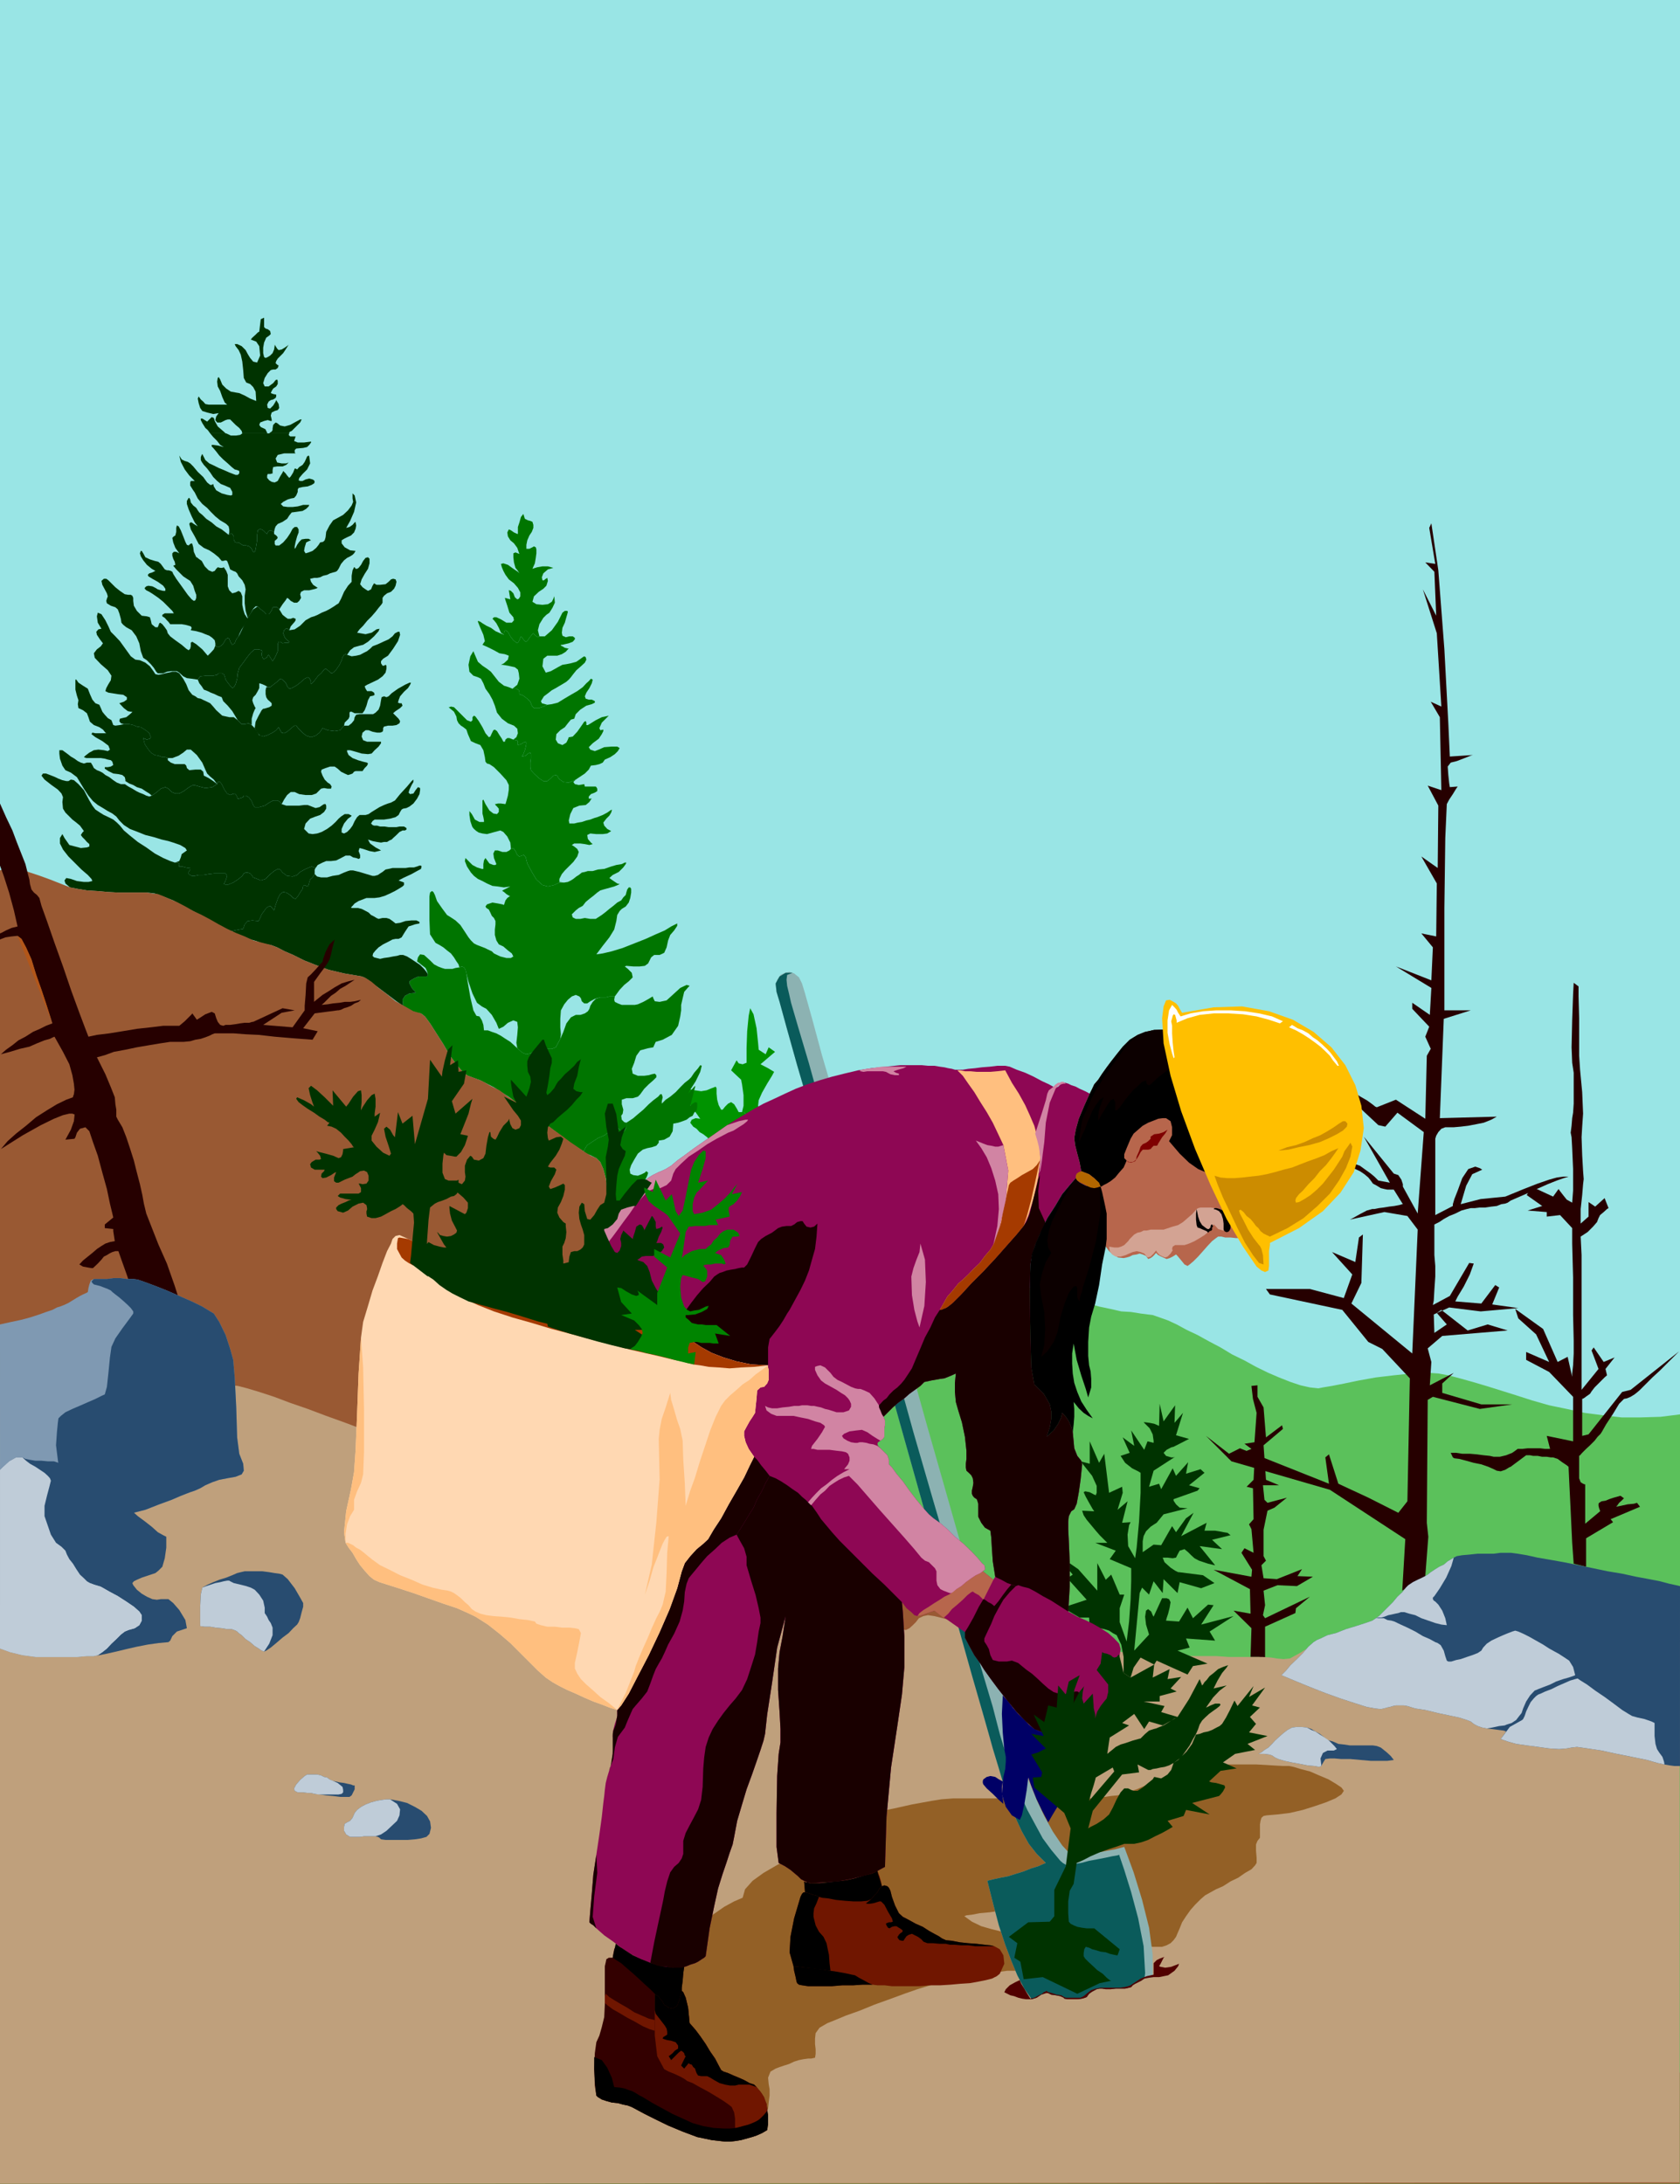 <?xml version="1.0" encoding="UTF-8" standalone="no"?>
<svg
   xmlns:ooo="http://xml.openoffice.org/svg/export"
   xmlns:dc="http://purl.org/dc/elements/1.1/"
   xmlns:cc="http://creativecommons.org/ns#"
   xmlns:rdf="http://www.w3.org/1999/02/22-rdf-syntax-ns#"
   xmlns:svg="http://www.w3.org/2000/svg"
   xmlns="http://www.w3.org/2000/svg"
   xmlns:sodipodi="http://sodipodi.sourceforge.net/DTD/sodipodi-0.dtd"
   xmlns:inkscape="http://www.inkscape.org/namespaces/inkscape"
   version="1.2"
   width="55.47mm"
   height="72.11mm"
   viewBox="0 0 5547 7211"
   preserveAspectRatio="xMidYMid"
   xml:space="preserve"
   id="svg291"
   sodipodi:docname="forstwkr.svg"
   style="fill-rule:evenodd;stroke-width:28.222;stroke-linejoin:round"
   inkscape:version="0.92.5 (2060ec1f9f, 2020-04-08)"><rect x="0" y="0" width="5547" height="7211" fill="#333333" stroke="none"/><sodipodi:namedview
   pagecolor="#ffffff"
   bordercolor="#666666"
   borderopacity="1"
   objecttolerance="10"
   gridtolerance="10"
   guidetolerance="10"
   inkscape:pageopacity="0"
   inkscape:pageshadow="2"
   inkscape:window-width="664"
   inkscape:window-height="487"
   id="namedview293"
   showgrid="false"
   inkscape:zoom="0.2102413"
   inkscape:cx="104.8441"
   inkscape:cy="136.25197"
   inkscape:window-x="0"
   inkscape:window-y="0"
   inkscape:window-maximized="0"
   inkscape:current-layer="svg291" />
 <defs
   class="ClipPathGroup"
   id="defs8">
  <clipPath
   id="presentation_clip_path"
   clipPathUnits="userSpaceOnUse">
   <rect
   x="0"
   y="0"
   width="21000"
   height="29700"
   id="rect2" />
  </clipPath>
  <clipPath
   id="presentation_clip_path_shrink"
   clipPathUnits="userSpaceOnUse">
   <rect
   x="21"
   y="29"
   width="20958"
   height="29641"
   id="rect5" />
  </clipPath>
 </defs>
 <defs
   class="TextShapeIndex"
   id="defs12">
  <g
   ooo:slide="id1"
   ooo:id-list="id3"
   id="g10" />
 </defs>
 <defs
   class="EmbeddedBulletChars"
   id="defs44">
  <g
   id="bullet-char-template-57356"
   transform="matrix(4.8828125e-4,0,0,-4.8828125e-4,0,0)">
   <path
   d="M 580,1141 1163,571 580,0 -4,571 Z"
   id="path14"
   inkscape:connector-curvature="0" />
  </g>
  <g
   id="bullet-char-template-57354"
   transform="matrix(4.8828125e-4,0,0,-4.8828125e-4,0,0)">
   <path
   d="M 8,1128 H 1137 V 0 H 8 Z"
   id="path17"
   inkscape:connector-curvature="0" />
  </g>
  <g
   id="bullet-char-template-10146"
   transform="matrix(4.8828125e-4,0,0,-4.8828125e-4,0,0)">
   <path
   d="M 174,0 602,739 174,1481 1456,739 Z M 1358,739 309,1346 659,739 Z"
   id="path20"
   inkscape:connector-curvature="0" />
  </g>
  <g
   id="bullet-char-template-10132"
   transform="matrix(4.8828125e-4,0,0,-4.8828125e-4,0,0)">
   <path
   d="M 2015,739 1276,0 H 717 l 543,543 H 174 v 393 h 1086 l -543,545 h 557 z"
   id="path23"
   inkscape:connector-curvature="0" />
  </g>
  <g
   id="bullet-char-template-10007"
   transform="matrix(4.8828125e-4,0,0,-4.8828125e-4,0,0)">
   <path
   d="m 0,-2 c -7,16 -16,29 -25,39 l 381,530 c -94,256 -141,385 -141,387 0,25 13,38 40,38 9,0 21,-2 34,-5 21,4 42,12 65,25 l 27,-13 111,-251 280,301 64,-25 24,25 c 21,-10 41,-24 62,-43 C 886,937 835,863 770,784 769,783 710,716 594,584 L 774,223 c 0,-27 -21,-55 -63,-84 l 16,-20 C 717,90 699,76 672,76 641,76 570,178 457,381 L 164,-76 c -22,-34 -53,-51 -92,-51 -42,0 -63,17 -64,51 -7,9 -10,24 -10,44 0,9 1,19 2,30 z"
   id="path26"
   inkscape:connector-curvature="0" />
  </g>
  <g
   id="bullet-char-template-10004"
   transform="matrix(4.8828125e-4,0,0,-4.8828125e-4,0,0)">
   <path
   d="M 285,-33 C 182,-33 111,30 74,156 52,228 41,333 41,471 c 0,78 14,145 41,201 34,71 87,106 158,106 53,0 88,-31 106,-94 l 23,-176 c 8,-64 28,-97 59,-98 l 735,706 c 11,11 33,17 66,17 42,0 63,-15 63,-46 V 965 c 0,-36 -10,-64 -30,-84 L 442,47 C 390,-6 338,-33 285,-33 Z"
   id="path29"
   inkscape:connector-curvature="0" />
  </g>
  <g
   id="bullet-char-template-9679"
   transform="matrix(4.8828125e-4,0,0,-4.8828125e-4,0,0)">
   <path
   d="M 813,0 C 632,0 489,54 383,161 276,268 223,411 223,592 c 0,181 53,324 160,431 106,107 249,161 430,161 179,0 323,-54 432,-161 108,-107 162,-251 162,-431 0,-180 -54,-324 -162,-431 C 1136,54 992,0 813,0 Z"
   id="path32"
   inkscape:connector-curvature="0" />
  </g>
  <g
   id="bullet-char-template-8226"
   transform="matrix(4.8828125e-4,0,0,-4.8828125e-4,0,0)">
   <path
   d="m 346,457 c -73,0 -137,26 -191,78 -54,51 -81,114 -81,188 0,73 27,136 81,188 54,52 118,78 191,78 73,0 134,-26 185,-79 51,-51 77,-114 77,-187 0,-75 -25,-137 -76,-188 -50,-52 -112,-78 -186,-78 z"
   id="path35"
   inkscape:connector-curvature="0" />
  </g>
  <g
   id="bullet-char-template-8211"
   transform="matrix(4.8828125e-4,0,0,-4.8828125e-4,0,0)">
   <path
   d="M -4,459 H 1135 V 606 H -4 Z"
   id="path38"
   inkscape:connector-curvature="0" />
  </g>
  <g
   id="bullet-char-template-61548"
   transform="matrix(4.8828125e-4,0,0,-4.8828125e-4,0,0)">
   <path
   d="m 173,740 c 0,163 58,303 173,419 116,115 255,173 419,173 163,0 302,-58 418,-173 116,-116 174,-256 174,-419 0,-163 -58,-303 -174,-418 C 1067,206 928,148 765,148 601,148 462,206 346,322 231,437 173,577 173,740 Z"
   id="path41"
   inkscape:connector-curvature="0" />
  </g>
 </defs>
 <g
   id="g49"
   transform="translate(-7726,-11244)">
  <g
   id="id2"
   class="Master_Slide">
   <g
   id="bg-id2"
   class="Background" />
   <g
   id="bo-id2"
   class="BackgroundObjects" />
  </g>
 </g>
 <g
   class="SlideGroup"
   id="g289"
   transform="translate(-7726,-11244)">
  <g
   id="g287">
   <g
   id="container-id1">
    <g
   id="id1"
   class="Slide"
   clip-path="url(#presentation_clip_path)">
     <g
   class="Page"
   id="g283">
      <g
   class="Graphic"
   id="g281">
       <g
   id="id3">
        <rect
   class="BoundingBox"
   x="7726"
   y="11244"
   width="5547"
   height="7211"
   id="rect51"
   style="fill:none;stroke:none" />
        <defs
   id="defs56">
         <clipPath
   id="clip_path_1"
   clipPathUnits="userSpaceOnUse">
          <path
   d="m 7726,11244 h 5546 v 7210 H 7726 Z"
   id="path53"
   inkscape:connector-curvature="0" />
         </clipPath>
        </defs>
        <g
   clip-path="url(#clip_path_1)"
   id="g278">
         <path
   d="M 13273,18425 V 11244 H 7726 v 7158 z"
   id="path58"
   inkscape:connector-curvature="0"
   style="fill:#99e5e5;stroke:none" />
         <path
   d="m 13273,18455 v -2541 l -64,8 -66,2 h -63 l -61,-7 -61,-8 -59,-13 -58,-12 -56,-16 -53,-17 -51,-16 -48,-15 -44,-13 -43,-12 -38,-10 -33,-6 -30,-2 -59,2 -58,6 -59,7 -56,10 -48,10 -41,8 -30,5 -15,3 -28,-3 -31,-7 -33,-11 -38,-15 -35,-15 -41,-20 -38,-21 -41,-20 -38,-23 -38,-20 -38,-21 -36,-17 -33,-18 -28,-13 -28,-10 -23,-8 -17,-2 -23,-3 -31,-5 -33,-2 -35,-8 -38,-8 -41,-12 -38,-16 -36,-15 -35,-10 -33,-5 -33,-5 -33,2 -34,3 -33,5 -33,10 -38,13 -48,13 -51,15 -53,15 -54,13 -45,13 -41,7 -28,5 -25,3 -33,2 h -38 -41 -41 l -38,-5 -33,-5 -28,-10 -23,-8 -17,-2 -18,-3 -16,3 -17,5 -13,5 -15,8 -15,7 -34,15 -35,16 -38,15 -41,18 -43,18 -46,17 -43,16 -46,17 -45,16 -44,15 -43,13 -38,10 -38,10 -36,7 -30,3 -28,3 -46,-6 -38,-10 -30,-12 -28,-18 -23,-18 -23,-13 -20,-10 -23,-5 -16,3 -20,5 -23,7 -28,11 -30,10 -33,15 -36,15 -35,15 -33,16 -36,15 -31,15 -30,13 -25,13 -23,10 -16,10 -12,5 -15,3 -16,-8 -18,-13 -20,-15 -20,-15 -21,-13 -20,-8 -20,3 -10,5 -13,10 -15,10 -16,16 -17,15 -21,18 -23,17 -22,21 -28,17 -28,18 -31,16 -33,15 -35,12 -38,11 -39,5 -43,2 h -61 -58 l -51,-2 -46,-3 -43,-2 -38,-5 -33,-6 -31,-5 -28,-7 -22,-8 -21,-10 -18,-10 -15,-10 -15,-13 -10,-15 -10,-16 -18,-30 -20,-23 -23,-20 -21,-13 -23,-10 -20,-3 -20,3 -18,8 v 2609 z"
   id="path60"
   inkscape:connector-curvature="0"
   style="fill:#5bc15b;stroke:none" />
         <path
   d="m 11855,16715 h 13 15 l 15,2 h 5 v -28 -35 -26 -13 l 100,-45 2,-16 46,-38 -148,71 -7,-10 7,-33 -5,-48 46,-18 64,3 53,-31 -51,-2 15,-23 -83,33 -44,-3 -7,-43 15,-15 -8,-15 v -87 l 13,-63 23,-10 41,-33 -64,17 -10,-10 -5,-48 h 53 l -43,-18 -8,-114 64,-54 -3,-12 -53,40 -8,-99 -20,-35 v -38 l -20,2 5,43 12,46 -7,97 -33,5 23,17 -77,31 87,13 -3,58 -23,23 21,5 2,102 -15,17 8,16 7,78 -30,-15 -10,15 35,56 -2,23 -125,-23 120,64 2,81 -56,-10 59,58 z"
   id="path62"
   inkscape:connector-curvature="0"
   style="fill:#260000;stroke:none" />
         <path
   d="m 12922,16407 41,10 v -94 l 89,-53 -8,-10 97,-41 -10,-13 -10,3 -21,2 -23,5 -15,3 3,-3 7,-10 8,-7 8,-8 -11,-8 h -2 l -10,3 -11,3 -15,5 -12,5 -13,2 -8,5 -2,3 v 7 l 2,8 3,8 v 2 l -49,41 v -20 -44 -45 -21 h -2 l -5,-2 -8,-5 -5,-13 v -20 -26 -20 -8 l 3,-2 7,-8 13,-13 13,-12 15,-15 10,-13 10,-10 5,-8 13,-23 23,-35 20,-33 16,-16 10,-2 12,-5 13,-8 10,-8 8,-7 18,-18 23,-23 25,-23 23,-23 20,-20 15,-15 5,-5 -160,127 -28,7 -111,140 -21,5 v -122 l 5,-2 11,-8 10,-7 5,-8 10,-13 18,-18 15,-15 8,-7 -5,-21 30,-38 -36,15 -33,-48 -7,10 23,61 -56,69 v -145 -56 -122 -122 l -3,-61 23,-15 18,-18 13,-15 5,-13 5,-10 12,-10 11,-10 5,-3 -13,-33 -31,28 -22,-15 v 48 l -26,23 v -48 l 5,-46 3,-36 2,-17 -2,-26 -3,-53 -2,-59 2,-35 3,-43 -3,-71 -7,-74 -3,-46 v -48 -76 l -2,-72 v -33 l -16,-12 -2,38 -3,86 -2,89 2,51 5,33 v 53 49 l -2,30 -3,18 -2,25 -3,23 3,15 2,36 3,69 v 71 l -3,40 -18,-10 -12,-15 -10,-13 -5,-7 -18,25 -71,-33 -16,28 51,36 -48,15 63,5 v 15 l 44,-5 40,43 v 51 l 3,112 v 124 l 2,84 v 43 l -2,39 -3,27 v 11 l -15,-66 -33,17 -48,-109 -92,-66 10,31 59,53 43,91 -76,-33 v 26 l 76,40 79,82 v 147 l -87,-18 11,43 h -6 -10 l -17,-2 h -21 -20 l -18,2 h -15 l -8,6 -10,7 -20,8 -21,5 h -20 l -13,-3 -20,-2 -23,-3 -23,-2 h -25 l -20,-3 h -13 -5 l 7,15 5,3 16,2 23,6 25,7 25,5 23,8 18,8 10,5 13,2 15,-5 13,-8 5,-2 51,-38 h 2 11 l 10,2 h 15 l 15,3 h 15 l 13,2 h 8 l 15,5 15,11 15,10 6,5 2,43 5,102 5,106 z"
   id="path64"
   inkscape:connector-curvature="0"
   style="fill:#260000;stroke:none" />
         <path
   d="m 12432,16448 10,-130 -5,-46 3,-406 17,-10 155,40 107,-15 h -102 l -129,-38 v -31 l 38,-35 -79,41 5,-77 -12,-45 48,-41 216,-18 -66,-20 -66,20 -87,-68 -15,10 33,38 -41,28 -2,-61 51,-23 104,13 124,-11 -86,-12 23,-56 -13,-8 -46,61 -86,-7 8,-16 20,-33 20,-40 13,-36 -15,-2 -64,109 -56,30 3,-15 2,-35 3,-44 v -35 l -3,-36 v -46 -38 -17 l 6,-3 10,-5 15,-10 18,-10 20,-8 20,-10 18,-5 13,-3 h 13 l 17,-2 h 18 l 20,-3 18,-2 15,-6 13,-2 8,-3 10,-7 23,-10 30,-13 33,-15 36,-16 30,-12 23,-8 16,-5 h -3 -5 -10 l -21,3 -25,7 -38,13 -46,18 -61,25 -81,8 -66,17 5,-17 13,-44 20,-38 33,-15 -8,-5 -15,-5 -23,8 -20,30 -15,41 -11,28 -5,17 v 6 l -58,30 v -252 l 3,-10 7,-12 10,-11 13,-5 h 10 18 l 23,-2 25,-3 26,-5 25,-5 25,-10 18,-10 -188,5 13,-328 89,-28 h -87 v -104 -234 l 3,-231 5,-112 8,-15 12,-18 11,-18 5,-7 -26,2 -2,-12 -3,-28 -2,-28 10,-13 20,-5 26,-10 20,-8 7,-2 -76,5 -5,-110 -13,-244 -20,-261 -23,-155 -7,15 20,119 -33,-5 30,31 6,145 -44,-87 46,145 15,242 -35,-16 30,51 5,241 -45,-15 35,66 -2,206 -54,-38 51,89 -2,175 -49,-10 38,46 -5,109 -117,-46 117,71 -5,89 -58,-40 v 20 l 56,59 -13,33 18,40 -13,23 -5,208 -97,-63 -63,25 -5,-2 -10,-8 -18,-13 -21,-12 -20,-13 -18,-13 -12,-7 -8,-3 -8,3 -7,5 5,10 18,13 -44,12 -2,18 79,-2 76,71 23,5 40,-46 87,64 -20,269 -49,-89 v -8 l -5,-15 -10,-15 -15,-5 -99,-122 86,152 -38,-7 -3,-3 -10,-10 -12,-10 -18,-13 -18,-13 -20,-7 -16,-3 -15,5 h 3 l 7,5 13,3 13,8 15,7 15,10 13,11 8,10 7,10 13,7 13,8 12,3 10,2 h 11 7 3 l 30,48 h -2 l -10,3 -16,3 -17,2 -18,3 -16,2 -15,3 h -7 l -18,5 -23,12 -23,13 -10,5 114,-25 76,13 34,45 -18,409 -201,-165 33,-68 5,-160 -13,10 -12,81 -77,-33 67,74 -28,78 -112,-30 h -145 l 13,18 239,51 86,106 46,23 91,97 -8,406 -30,38 -99,-50 -99,-46 -31,-97 -12,10 12,87 -294,-117 -36,18 -76,-59 84,84 325,94 249,163 -10,170 z"
   id="path66"
   inkscape:connector-curvature="0"
   style="fill:#260000;stroke:none" />
         <path
   d="m 10310,15116 8,5 13,-2 12,-5 13,-8 10,-7 10,-8 8,-5 2,-3 8,3 20,2 h 21 l 15,-2 10,-18 15,-25 16,-23 15,-8 18,-5 20,-15 15,-21 5,-7 3,7 2,13 -2,15 -8,8 -10,8 -8,15 -5,15 v 8 h 41 l -3,5 -7,13 -10,17 -10,21 -6,17 -2,16 -3,10 v 2 l -28,-15 v 20 l -10,26 -12,23 -6,7 -28,-33 v 3 l -5,10 -10,13 -20,10 -18,15 -2,20 v 21 l 2,10 10,20 -2,10 -3,21 v 20 l 10,13 -17,18 -18,15 -15,5 -11,-8 -2,-2 h -5 l -10,2 -13,10 -15,18 -18,13 -13,8 -7,-8 -6,-13 -10,-7 -7,-5 h -5 v 5 l -3,12 -5,11 -8,2 -15,-5 -18,-5 -15,-3 -8,-2 v 2 l -2,8 -5,8 -8,-3 -13,-13 -15,-23 -15,-20 -8,-7 -2,2 -8,8 -10,2 h -10 l -8,-7 -7,-13 -5,-10 -3,-5 5,-8 v -10 l -2,-8 -3,-2 -20,-3 -18,-7 -10,-11 -5,-5 5,-20 10,-25 8,-21 5,-10 -8,3 -15,10 -21,10 -17,13 -18,2 -18,-10 -15,-20 -8,-18 v -15 l 5,-8 h 10 l 8,10 5,5 8,5 h 7 13 l 13,-5 10,-5 13,-7 10,-8 10,-8 13,-5 h 15 15 l 18,3 20,2 18,3 h 20 l -5,-23 -12,-23 -18,-18 -15,-7 -13,-3 -13,-5 -5,-5 3,-5 7,-8 13,-12 13,-13 10,-10 h 7 l 11,5 10,5 h 7 l 5,-10 -2,-15 -3,-13 -2,-5 h -3 -10 l -13,2 h -12 l -5,-2 -10,-5 -11,-5 -10,-11 -13,-10 -12,-7 -10,-11 -11,-7 -10,-13 5,-10 13,-5 15,2 -12,-17 -23,-31 -21,-30 -10,-21 5,-5 18,5 26,5 20,3 18,-3 17,-7 13,-5 3,5 v 18 l 2,20 5,18 8,15 h 5 l 8,-10 10,-10 10,-5 10,7 8,13 7,13 h 11 7 l 5,7 v 10 l -5,11 -5,10 3,10 5,10 h 10 10 l 5,8 5,12 3,16 2,25 8,33 8,31 10,17 10,5 10,3 5,8 -2,7 2,5 h 13 l 18,-10 z"
   id="path68"
   inkscape:connector-curvature="0"
   style="fill:#009300;stroke:none" />
         <path
   d="m 10051,15358 3,5 5,10 7,13 8,7 h 10 l 10,-2 8,-8 2,-2 8,7 15,20 15,23 13,13 8,3 5,-8 2,-8 v -2 l 8,2 15,3 18,5 15,5 8,-2 5,-11 3,-12 v -5 h 5 l 7,5 10,7 6,13 7,8 13,-8 18,-13 15,-18 13,-10 10,-2 h 5 l 2,2 11,8 15,-5 18,-15 17,-18 18,-8 26,-2 28,-3 27,3 h 31 l 25,2 21,3 h 12 l 16,-5 10,-10 5,-8 2,-3 3,8 v 13 l -3,15 -15,8 -10,2 -13,10 -10,10 -10,16 -10,12 -8,13 -7,10 -8,5 h -13 l -12,-7 -11,-8 -5,-5 -5,5 -10,13 -15,15 -21,20 -12,23 v 31 l 5,25 2,10 3,-2 5,-10 8,-11 10,-12 5,12 10,11 15,7 16,8 15,5 15,5 13,5 10,3 18,-3 23,-10 15,-13 7,-5 v 5 l -2,8 -5,15 -8,13 -10,10 v 10 l 8,8 15,10 -8,7 -10,8 -13,3 -12,5 h -13 -13 -12 l -11,-5 -15,-8 -10,3 -5,5 -5,10 -8,10 -12,8 -21,5 -25,7 5,10 10,13 18,13 20,13 20,10 23,7 21,5 15,3 -8,13 -15,15 -15,15 -15,18 -16,13 -12,12 -5,5 v 0 l 17,-5 h 21 l 15,3 v 5 l -13,10 -10,13 -3,8 13,2 h 15 l 6,8 -6,10 -12,5 -8,2 -8,8 -10,8 -10,12 -10,13 -10,13 -10,15 -13,13 -10,-21 -10,-20 -11,-20 -12,-18 -13,-15 -15,-15 -15,-13 -18,-13 -13,-8 -15,-10 -21,-12 -22,-13 -26,-13 -28,-13 -25,-10 -23,-7 -15,-8 -23,-10 -26,-15 -30,-16 -33,-17 -36,-16 -38,-12 -35,-10 2,-3 3,-8 2,-10 v -13 l 5,-12 18,-8 18,-5 h 18 l 7,-2 3,-11 v -10 l 5,-2 10,2 h 13 7 6 l -3,-23 18,-12 -15,-11 -16,-12 -12,-13 -13,-15 -10,-13 -8,-13 -2,-7 2,-3 8,-5 7,-7 3,-8 2,-5 -33,-41 -10,-28 3,-15 7,8 16,12 20,3 h 18 l 7,-3 -7,-17 2,-11 5,-5 z"
   id="path70"
   inkscape:connector-curvature="0"
   style="fill:#009300;stroke:none" />
         <path
   d="m 10191,14735 v 18 l -13,5 -13,-3 -7,-10 -18,33 33,31 3,15 5,36 v 35 l -5,21 h 7 l 5,7 v 10 l -5,11 -5,10 3,10 5,10 h 10 10 l 5,8 5,12 3,16 2,25 8,33 8,31 10,17 10,5 10,3 5,8 -2,7 2,5 h 13 l 18,-10 7,-18 -13,-20 -7,-23 v -23 l 10,-18 18,-15 18,-18 15,-15 5,-7 h -5 l -10,2 -13,-2 -10,-11 -5,-12 5,-16 10,-12 8,-8 5,-8 2,-15 5,-15 23,-13 18,-12 v -8 l -15,-5 -21,8 -10,7 -15,13 -15,13 -18,12 -15,10 -13,11 -10,7 -8,3 -7,-5 -8,-11 -5,-15 2,-18 11,-25 17,-30 16,-26 7,-13 -20,-12 -25,-13 48,-41 -21,-15 -10,23 -23,-15 -2,-23 -5,-48 -10,-46 -11,-20 -5,25 -5,51 -2,56 z"
   id="path72"
   inkscape:connector-curvature="0"
   style="fill:#009300;stroke:none" />
         <path
   d="m 9756,14534 -2,11 2,7 10,5 13,5 h 15 16 12 l 10,-2 18,-8 18,-10 13,-8 2,6 5,10 16,2 23,-5 22,-20 23,-21 21,-10 10,3 -5,5 -13,15 -5,21 -5,22 v 18 l -3,20 -7,31 -21,30 -30,16 -23,7 -5,11 -3,7 -17,3 -26,7 -13,18 -7,23 -8,20 3,16 17,7 h 21 l 15,-2 10,-3 10,-2 5,5 v 7 l -10,10 -15,13 -15,15 -8,11 -5,7 -8,8 -17,5 h -21 l -15,5 v 15 l 5,18 -2,13 -5,7 2,13 8,8 7,2 v 15 l -5,11 -7,5 -10,-8 -11,-10 h -7 l -8,5 -8,10 -15,13 -23,10 -20,13 -15,10 -5,7 -3,6 -2,5 -3,2 -43,-28 -46,-35 -51,-38 -53,-39 -51,-38 -51,-33 -45,-23 -41,-15 -15,-10 -21,-25 -23,-31 -22,-38 -23,-36 -21,-33 -17,-23 -13,-10 -13,-2 -15,-5 -15,-8 -16,-10 -2,-20 8,-13 15,-8 20,-2 -2,-5 -8,-8 -5,-8 -5,-10 v -7 l 7,-5 11,-6 12,-5 h 13 10 5 l 3,-7 -3,-10 -5,-11 -13,-10 -15,-12 3,-13 7,-10 13,2 20,18 13,13 13,7 13,5 10,3 h 12 13 l 10,-3 13,-2 8,-3 7,3 5,8 3,12 5,33 8,46 10,43 10,18 10,2 8,13 5,15 2,18 h 13 l 13,5 15,5 15,8 15,10 16,10 12,11 11,10 17,15 13,5 13,-3 10,-5 10,-7 13,-5 h 12 l 13,2 h 13 l 13,-5 7,-13 8,-15 10,-23 10,-28 15,-20 16,-8 h 15 l 15,-5 10,-7 5,-8 3,-10 8,-13 10,-10 15,-5 h 18 l 12,-3 h 11 z"
   id="path74"
   inkscape:connector-curvature="0"
   style="fill:#007500;stroke:none" />
         <path
   d="m 9652,15045 3,-2 2,-5 3,-6 5,-7 15,-10 20,-13 23,-10 15,-13 8,-10 8,-5 h 7 l 11,10 10,8 7,-5 5,-11 v -15 l 8,-5 15,-10 15,-13 18,-15 18,-18 15,-13 16,-12 7,-8 h 5 l 3,10 -3,13 v 8 l 3,-3 10,-10 15,-10 18,-15 15,-16 15,-15 13,-10 8,-8 10,-15 13,-15 7,-10 5,2 -5,20 -15,31 -18,28 -7,13 23,-26 v 5 l -3,10 -5,21 -8,30 8,-7 8,-5 7,2 v 15 l -2,10 -8,8 -5,10 -10,5 -10,8 -13,5 -15,5 -16,3 -2,25 -10,18 -18,10 -18,3 v 7 l -8,10 -15,5 -15,3 -15,5 -16,13 -12,20 -10,18 -5,15 2,13 10,5 15,2 13,-5 10,-5 5,-5 6,5 -3,10 -8,16 -12,12 -13,13 -5,10 10,13 15,13 21,5 12,-3 18,-7 20,-11 21,-12 20,-13 18,-10 13,-10 7,-5 5,2 3,18 v 18 l 2,5 11,-10 17,-18 16,-20 10,-18 7,-8 8,-2 8,5 5,7 5,16 v 10 l -3,7 v 5 h 3 7 l 16,-2 25,-3 10,5 10,8 3,8 -5,5 h -13 l -13,2 -10,3 -5,2 3,5 5,8 v 8 l -10,5 h -13 l -18,5 -20,2 -21,5 -20,8 -20,5 -13,5 -10,3 -15,10 -18,13 -18,12 -15,13 -8,15 5,16 13,10 18,-10 20,-18 18,-8 h 8 l -6,8 -10,15 v 18 l 5,13 8,5 10,-5 15,-8 16,-8 5,-5 v 10 h 20 l 15,3 11,5 2,3 h -2 l -8,5 -10,7 -13,13 -15,15 -21,10 -20,5 -15,3 -10,5 -3,18 v 23 l 8,15 18,20 17,8 18,-5 15,-15 13,-16 10,-17 8,-16 5,-10 8,-10 10,-8 h 7 l -2,10 -3,13 5,8 8,2 3,3 5,-3 10,-2 10,-5 10,-8 10,-2 13,5 15,5 15,5 8,2 -5,5 -13,8 -17,8 7,5 5,5 -2,5 -8,5 v 3 l 13,15 7,15 -2,5 h -8 -12 l -13,3 -13,5 -13,2 -12,3 -10,2 -8,-2 -36,-5 -20,20 -8,25 -2,13 -8,-2 h -7 l -8,-3 h -8 l -10,-2 -10,-11 -10,-12 -13,-18 -15,-15 -20,-18 -23,-18 -31,-13 -10,-17 -10,-39 -8,-45 -7,-49 -11,-12 -15,-13 -20,-10 -15,-8 -21,-12 -12,-26 -11,-30 -7,-33 -5,-36 -8,-30 -10,-23 -13,-13 -10,-5 -10,-5 -13,-5 z"
   id="path76"
   inkscape:connector-curvature="0"
   style="fill:#007500;stroke:none" />
         <path
   d="m 9589,14158 12,-2 10,-5 8,-5 10,-8 8,-5 10,-8 10,-2 10,-3 h 16 l 17,-5 21,-2 23,-8 17,-5 18,-3 10,-5 h 5 l -2,5 -8,11 -15,15 -20,10 -11,10 11,8 15,10 8,2 -6,3 -12,5 -18,5 -18,5 -10,3 -10,7 -13,11 -13,10 -12,10 -10,13 -13,7 -10,8 -13,13 3,10 10,5 h 15 l 15,-3 18,3 h 18 l 20,-13 13,-10 12,-10 13,-10 13,-11 13,-7 7,-10 8,-8 2,-8 3,-10 5,-7 h 5 l 3,5 v 12 l -3,18 -5,15 -10,13 -13,8 -7,7 -8,13 -3,20 -7,28 -16,26 -22,28 -21,28 21,-3 30,-7 36,-11 38,-15 38,-15 33,-15 30,-13 21,-13 20,-10 v 8 l -10,15 -13,15 -7,18 -5,23 -8,18 -15,7 h -18 l -10,8 -5,10 -5,10 -11,8 -17,2 h -21 l -23,-2 -5,2 10,8 13,13 3,15 -13,13 -15,12 -15,16 -16,22 h -7 -11 l -12,3 h -18 l -18,5 -15,8 -10,7 h -10 l -8,-7 -3,-10 -5,-6 -12,-5 -13,5 -13,11 -12,15 -11,20 -2,28 v 28 l 2,23 -2,15 -8,15 -7,13 -13,5 h -13 l -13,-2 h -12 l -13,5 -10,7 -10,5 -13,3 -13,-5 -17,-15 -3,-18 3,-26 2,-25 -2,-18 -13,-5 -18,8 -15,13 -15,7 -8,-20 -15,-26 -18,-20 -15,-8 -16,-12 -15,-31 -13,-38 -7,-28 -3,-12 -5,-8 -7,-3 -8,3 -3,-10 -7,-10 -8,-13 -10,-13 -13,-10 -12,-10 -13,-8 -13,-7 -18,-28 -2,-46 v -48 -31 l 2,-13 6,-5 5,3 5,10 7,20 16,23 17,23 16,10 12,8 16,15 12,18 15,23 8,10 10,10 10,5 13,5 13,5 10,5 13,6 7,7 21,10 20,5 h 15 l 8,-5 -5,-10 -13,-10 -15,-13 -15,-7 -8,-13 -5,-18 v -18 l 2,-17 v -11 l -5,-10 -7,-7 -5,-11 -5,-10 -8,-5 -3,-5 5,-7 18,-6 18,3 15,3 5,2 5,-15 6,-8 7,-5 h 3 l -13,-8 -8,-7 -5,-3 v -2 l 26,-13 -21,3 -20,-3 -18,-2 -18,-8 -15,-8 -15,-7 -13,-10 -10,-11 -13,-20 -7,-18 2,-10 8,8 15,15 15,8 16,5 h 5 v -16 l 2,-12 3,-5 2,-3 13,18 13,5 h 7 l 3,-3 -8,-20 -2,-15 5,-10 h 10 l 15,5 h 13 l 10,-5 5,-5 8,-3 2,3 5,7 6,13 7,5 8,-3 7,-2 6,8 5,20 15,28 15,25 20,18 18,5 21,-5 17,-8 z"
   id="path78"
   inkscape:connector-curvature="0"
   style="fill:#007500;stroke:none" />
         <path
   d="m 9627,13818 -8,8 5,7 13,3 18,-3 2,8 h 13 15 8 l 2,2 3,5 v 8 l -8,5 -13,5 -7,8 v 7 h 10 l -3,3 -5,8 -12,10 -21,2 -20,8 -10,20 -5,21 2,10 h 5 11 l 12,-3 13,-2 15,-5 13,-3 13,-5 10,-3 18,-7 15,-8 10,-7 5,-3 v 3 l -2,7 -6,10 -10,10 -10,13 3,10 10,11 13,7 -13,8 -15,2 h -21 l -20,-2 -10,5 2,13 10,12 6,5 -11,3 -15,-3 -15,-2 h -20 l -8,5 8,5 10,8 5,10 -5,15 -13,18 -15,15 -13,13 -10,12 -8,16 v 10 l 16,2 h -16 l -17,8 -21,5 -18,-5 -20,-18 -15,-25 -15,-28 -5,-20 -6,-8 -7,2 -8,3 -7,-5 -6,-13 -5,-7 -2,-3 -8,3 -2,-21 -10,-20 -13,-15 -10,-5 -26,7 -18,5 -15,-2 -12,-3 -8,-5 -8,-7 -5,-6 -2,-5 -5,-15 -3,-20 v -13 l 8,10 10,18 15,8 h 10 5 v -5 l -2,-11 -3,-12 v -16 -15 -12 l 3,-3 7,15 13,21 13,10 12,2 6,-7 v -11 l -6,-7 -5,-5 -2,-3 h 2 l 8,-2 h 10 l 15,2 3,-10 5,-18 3,-20 v -15 l -8,-16 -20,-22 -21,-21 -15,-10 -8,-2 -5,-6 -2,-15 -5,-23 -10,-17 -16,-6 -15,-7 -10,-23 -5,-15 -10,-8 -8,-5 -8,-8 -5,-10 -2,-12 -8,-16 -18,-15 h 3 l 5,-2 10,2 13,13 15,15 15,15 13,5 5,-5 v -10 l 5,-5 5,3 11,15 12,20 10,20 11,13 5,-2 5,-11 5,-10 5,-2 7,5 8,13 8,12 5,10 h 5 l 2,-7 6,-5 h 7 l 13,5 10,2 5,3 v 5 8 l 10,-3 8,-5 8,-3 2,5 -2,11 -3,12 -5,13 -5,8 13,-3 7,-7 8,-3 2,5 v 13 l -2,15 v 15 l 2,10 10,11 16,15 15,10 h 13 l 10,-8 10,-10 8,-2 5,2 5,10 15,11 18,2 z"
   id="path80"
   inkscape:connector-curvature="0"
   style="fill:#007500;stroke:none" />
         <path
   d="m 9533,13571 15,-2 20,-5 21,-13 22,-13 21,-12 18,-13 12,-13 8,-7 7,-8 6,3 -3,12 -8,16 -10,15 -5,12 3,8 10,3 h 10 l 10,5 v 5 l -10,5 -18,5 -20,13 -15,15 -5,15 -11,3 -10,12 -10,13 -15,10 -13,13 -2,18 7,12 15,6 13,-8 5,-10 3,-8 h 2 l 11,-2 15,-16 12,-17 11,-16 5,-2 2,5 v 8 h 5 l 10,-6 16,-10 20,-10 23,-5 -23,23 -8,18 3,7 10,-2 v 5 l -5,10 -10,15 -20,15 -13,13 5,8 15,5 13,-5 18,-8 25,-2 h 18 l 8,5 -6,10 -10,10 -15,10 -18,8 -7,10 -11,5 -12,3 -16,2 -7,13 -13,13 -15,10 -15,10 -23,10 -18,-2 -15,-11 -5,-10 -5,-2 -8,2 -10,10 -10,8 h -13 l -15,-10 -16,-15 -10,-11 -2,-10 v -15 l 2,-15 v -13 l -2,-5 -8,3 -7,7 -13,3 5,-8 5,-13 3,-12 2,-11 -2,-5 -8,3 -8,5 -10,3 v -8 -5 l -5,-3 -10,-2 10,-8 5,-13 -2,-15 -11,-10 -20,-8 -20,-15 -16,-20 -7,-23 -8,-20 -10,-18 -13,-18 -7,-18 -8,-15 -10,-5 -15,-5 -13,-13 -3,-23 6,-28 10,-17 5,12 10,23 15,13 15,10 13,10 26,33 17,13 16,5 12,5 h 13 l 8,5 2,5 v 8 l 13,5 13,10 10,10 5,13 7,8 h 16 l 15,-5 z"
   id="path82"
   inkscape:connector-curvature="0"
   style="fill:#007500;stroke:none" />
         <path
   d="m 9507,13345 h 18 l 23,-20 20,-28 10,-20 5,-10 8,-6 h 8 l 2,3 -2,8 -3,10 -5,18 -8,17 -2,16 2,10 11,5 12,-3 h 11 l 7,5 v 5 l -7,8 -13,5 -13,3 -8,2 h -5 v 3 l 5,2 8,5 13,3 -3,2 -7,8 -13,8 -15,5 h -18 -15 l -13,10 -3,25 11,21 17,-5 23,-13 15,-8 13,-2 15,-3 18,-5 10,-7 11,-8 5,-3 5,3 2,8 -5,10 -13,12 -15,13 -12,15 -6,8 -7,8 -8,7 -13,8 -12,7 -10,6 -13,7 -10,8 -16,12 -10,16 3,7 18,5 -13,6 -15,5 h -16 l -7,-8 -5,-13 -10,-10 -13,-10 -13,-5 v -8 l -2,-5 -8,-5 h -13 l 16,-13 7,-20 -2,-18 -3,-12 -10,-8 -23,-5 -18,-3 h -5 l 10,-5 13,-12 3,-13 -13,-5 -18,-3 -18,-10 -20,-10 -18,-8 8,-12 -5,-21 -10,-23 -8,-20 v -3 l 8,3 7,5 13,8 15,7 15,11 16,7 12,5 v -7 l 3,-8 h 2 l 8,5 8,15 10,13 10,8 h 5 l 5,-8 3,-8 2,-5 3,3 5,7 5,6 5,2 5,-5 5,-8 8,-10 5,-5 2,3 6,5 2,2 5,3 z"
   id="path84"
   inkscape:connector-curvature="0"
   style="fill:#007500;stroke:none" />
         <path
   d="m 9507,13345 -5,3 -5,-3 -2,-2 -6,-5 -2,-3 -5,5 -8,10 -5,8 -5,5 -5,-2 -5,-6 -5,-7 -3,-3 -2,5 -3,8 -5,8 h -5 l -10,-8 -10,-13 -8,-15 -8,-5 h -2 l -3,8 v 7 l -10,-7 -7,-16 -8,-15 -8,-10 -5,-5 5,-5 h 8 l 15,7 18,11 h 18 l 7,-8 -2,-10 -13,-15 -7,-23 -6,-18 -2,-8 18,5 -5,-30 h 2 l 5,2 8,8 5,13 8,7 5,-2 5,-8 v -13 l -8,-15 -13,-15 -17,-13 -11,-15 -7,-13 -5,-12 -3,-11 8,-2 15,5 18,13 15,10 5,5 -2,-3 -3,-5 -8,-10 -5,-18 -2,-17 v -13 l 7,-3 13,5 -2,-5 -5,-15 -11,-15 -12,-10 -8,-13 -2,-13 5,-10 7,3 10,7 11,5 h 2 v -7 -16 l 5,-15 5,-18 8,-10 5,16 10,5 8,2 7,3 3,10 v 10 l -5,13 -8,12 -7,16 -3,15 v 13 h 10 l 10,-5 5,-3 6,3 2,7 v 13 l -2,15 -3,18 -8,18 16,-5 17,-3 h 18 l 18,5 -18,5 -15,13 -5,13 2,10 h 5 l 6,-5 5,-3 2,10 -5,16 -10,10 -15,10 -16,15 -5,18 13,8 20,2 18,-2 13,-8 5,-10 3,-8 v -2 l 2,23 -8,17 -10,16 -10,7 -10,10 -13,21 -5,20 z"
   id="path86"
   inkscape:connector-curvature="0"
   style="fill:#007500;stroke:none" />
         <path
   d="m 8631,13000 v 7 l 7,5 5,6 -2,5 -8,7 v 10 l 3,5 h 12 l 13,-10 13,-15 10,-15 8,-15 7,-6 h 8 l 5,8 v 10 l -5,13 -5,18 -3,15 v 8 l 3,-3 5,-10 7,-10 8,-8 13,-2 h 10 l 8,5 -6,2 -10,5 -5,16 -2,12 5,8 10,-3 13,-5 12,-10 8,-10 5,-8 10,-2 5,-5 3,-10 2,-18 11,-21 12,-17 15,-8 18,-10 16,-15 12,-16 5,-12 -2,-11 v -12 -5 l 7,7 5,23 -7,31 -13,30 -13,23 11,-3 10,-7 7,-8 3,-2 v 2 l 2,10 -2,11 -5,12 -10,10 -13,6 -10,5 -8,5 v 10 l 10,13 18,10 18,2 -5,8 -5,5 -8,5 -10,5 -10,8 -10,12 -8,16 -5,7 -5,3 -8,2 -10,3 -10,5 -13,3 -10,5 -10,2 h -10 l -13,3 3,10 7,10 15,10 -7,3 -8,2 -13,3 h -17 l -10,5 -3,8 3,12 -6,10 -7,6 h -10 l -11,-6 -7,-7 -5,-3 -5,8 -10,13 -11,17 -7,-7 h -5 -5 -3 l -2,2 -3,8 -5,8 -5,5 h -8 l -7,-8 -11,-8 -10,-10 h -7 l -8,8 -8,15 -10,15 -7,-23 -3,-25 v -25 l 3,-21 -3,-15 -8,-15 -12,-13 -5,-10 -5,-5 -8,-3 -10,-5 -5,-15 -5,-13 -5,-2 -8,2 h -5 l -10,-12 -16,-13 -15,-10 -18,-8 -17,-13 -13,-25 -13,-23 -5,-18 3,-5 h 5 l 7,5 13,8 -10,-13 -10,-20 -10,-23 -6,-18 v -10 l 6,-10 h 2 l 3,5 2,10 8,10 10,8 5,8 5,7 10,8 13,13 18,12 15,13 18,10 13,10 10,8 7,-5 5,2 5,8 v 10 l 3,8 5,2 h 8 l 7,5 8,5 h 10 l 10,3 8,8 5,10 h 5 l 3,-8 2,-13 3,-17 v -18 l 2,-15 8,-5 10,5 5,5 5,5 3,2 v -2 l 5,-8 7,-2 z"
   id="path88"
   inkscape:connector-curvature="0"
   style="fill:#003300;stroke:none" />
         <path
   d="m 8488,14318 16,8 17,8 16,5 17,7 18,5 15,6 18,5 15,2 21,8 25,13 28,12 36,18 38,15 43,16 51,12 58,10 8,3 13,8 15,12 18,13 20,15 20,15 21,16 22,15 -2,-20 8,-13 15,-8 20,-2 -2,-5 -8,-8 -5,-8 -5,-10 v -7 l 7,-5 11,-6 12,-5 h 13 10 5 l 3,-7 -5,-8 -8,-10 -13,-13 -15,-10 -15,-10 -13,-8 -13,-5 h -10 l -10,3 -13,2 -15,3 -15,2 -13,3 -12,-3 -8,-2 -5,-5 2,-8 8,-10 10,-10 15,-10 16,-8 15,-8 10,-2 h 10 l 10,-5 11,-18 12,-18 21,-7 15,-3 v -5 l -10,-5 h -16 l -20,2 -18,6 -15,2 -10,-8 -10,-7 -10,-3 h -13 l -13,3 -7,-3 -8,-5 -10,-5 -8,-8 -13,-7 -10,-5 -12,-3 h -13 -8 l -2,-2 5,-5 7,-8 13,-8 13,-5 13,-5 h 12 15 l 16,-2 17,-5 18,-8 16,-8 12,-7 13,-8 5,-5 v -8 l -13,-5 -5,-2 15,-8 28,-13 18,-10 13,-7 2,-8 -2,-3 h -5 l -8,3 -10,3 h -15 l -13,2 h -15 -15 -13 l -13,3 -10,2 -10,8 -8,5 -7,5 -11,3 h -7 l -20,-6 -23,-7 -21,-5 h -10 l -7,2 -13,5 -18,8 -20,3 -18,5 h -20 l -13,-3 -8,-8 -7,11 -8,7 -3,10 -2,8 -3,5 -5,-2 -5,-3 -5,3 -2,10 -8,12 -8,13 -7,8 -8,-3 -10,-10 -13,-8 -10,-2 -10,7 -8,16 -7,20 -5,18 -8,-10 -5,-5 -5,2 -8,5 -7,10 -8,11 -5,12 -5,10 -21,-2 -15,2 -10,11 -5,15 -13,2 -15,3 -8,2 z"
   id="path90"
   inkscape:connector-curvature="0"
   style="fill:#003300;stroke:none" />
         <path
   d="m 8227,13871 15,-10 15,-13 15,-5 10,5 11,11 12,5 h 13 l 15,-8 13,-10 13,-8 7,-2 8,2 10,3 20,5 23,-3 16,-10 -13,-10 -15,-10 -16,-8 -2,-13 -8,-7 h -18 l -20,2 -8,-7 -2,-8 -5,-5 h -10 -10 -13 l -13,-5 -10,-8 v -7 l -8,-3 h -10 l -13,-5 -12,-2 -13,-8 -10,-13 -10,-15 -5,-20 12,5 10,-3 3,-5 -5,-13 -8,-7 -7,-5 -13,-8 -13,-2 -12,-5 -13,-3 h -10 -8 l -13,3 -15,2 -7,-2 -6,-16 -12,-7 -10,-11 -8,-10 -5,-12 -5,-11 -13,-5 -10,-12 -8,-18 -7,-18 -16,-10 -15,-10 -7,-10 h -3 v 12 21 l 5,20 5,15 -2,13 2,13 15,7 13,10 5,13 5,15 13,11 18,7 12,8 8,10 3,2 h -18 -18 l -10,-2 -3,5 13,10 23,13 20,15 5,13 -7,5 -13,-3 -18,-2 -15,2 -15,8 -13,10 -5,5 8,3 h 10 10 13 15 l 13,2 10,3 10,2 5,5 3,11 -8,5 -10,2 h -10 v 5 l 12,8 16,8 17,2 13,3 8,7 2,8 v 5 l 5,3 8,5 13,5 12,7 16,5 12,8 13,8 z"
   id="path92"
   inkscape:connector-curvature="0"
   style="fill:#003300;stroke:none" />
         <path
   d="m 8768,14110 -3,5 v 5 5 5 l -7,11 -8,7 -3,10 -2,8 -3,5 -5,-2 -5,-3 -5,3 -2,10 -8,12 -8,13 -7,8 -8,-3 -10,-10 -13,-8 -10,-2 -10,7 -8,16 -7,20 -5,18 -8,-10 -5,-5 -5,2 -8,5 -7,10 -8,11 -5,12 -5,10 -21,-2 -15,2 -10,11 -5,15 -13,2 -15,3 -8,2 h -5 l -40,-20 -41,-23 -38,-20 -38,-20 -33,-18 -33,-13 -28,-10 -26,-3 h -30 -31 -35 l -36,-2 -33,-3 -33,-2 -30,-5 -26,-5 -15,-13 -3,-10 6,-8 15,3 20,7 23,3 h 15 l 13,-3 -3,-7 -12,-13 -21,-18 -20,-20 -23,-23 -18,-23 -10,-20 v -18 l 8,-13 7,13 16,23 38,10 20,-2 8,-3 v -8 l -8,-7 -7,-8 -8,-8 -5,-7 5,-8 5,-5 -5,-7 -8,-11 -12,-10 -13,-10 -13,-13 -10,-10 -8,-13 -2,-22 2,-16 -5,-12 -12,-13 -21,-15 -23,-18 -10,-13 5,-7 h 10 l 13,5 13,5 15,7 13,5 13,3 h 7 l 8,-5 10,2 15,13 18,20 18,34 10,17 10,13 15,10 13,8 15,7 16,8 12,10 10,10 13,16 20,17 26,21 28,18 28,20 28,15 23,10 15,5 h 10 l 5,3 v 5 l -2,5 h 12 l 10,3 11,2 h 5 v 5 l -5,8 v 7 l 10,6 h 10 l 13,-3 h 15 l 18,-3 17,-2 h 16 12 11 l 5,8 -5,15 -6,12 11,3 20,-8 18,-12 12,-10 5,-8 6,-3 h 7 l 8,3 5,5 5,8 13,5 12,5 16,-5 12,-13 16,-13 12,-7 8,2 8,10 15,11 18,2 15,-5 10,-10 18,-10 20,-8 z"
   id="path94"
   inkscape:connector-curvature="0"
   style="fill:#003300;stroke:none" />
         <path
   d="m 8656,13899 15,5 h 23 20 l 16,-2 h 12 l 13,5 13,5 13,-3 10,-7 5,-3 h 5 l 2,5 v 10 l -7,11 -13,10 -15,5 -18,7 -15,16 -5,18 15,15 13,2 15,-2 15,-5 18,-10 15,-11 13,-12 10,-11 8,-7 12,-8 h 13 l 10,5 -2,3 -10,7 -13,16 -8,18 v 12 l 8,3 10,-5 10,-10 8,-11 7,-15 8,-13 8,-7 h 10 10 l 10,-3 10,-7 13,-8 13,-8 15,-7 13,-5 10,-3 13,-7 17,-21 23,-25 15,-18 6,-5 v 8 l -6,10 -7,15 -3,10 5,5 11,-2 7,-11 8,-10 7,3 v 7 l -2,13 -8,15 -12,16 -13,10 -10,5 -11,2 -5,3 -5,8 -5,10 -10,7 -18,5 -20,3 h -18 -13 l -7,5 -5,8 5,5 5,2 h 10 l 10,3 h 15 l 13,2 h 13 13 l 10,-2 h 15 l 8,5 v 5 l -5,3 h -8 l -10,5 -10,10 -11,10 -5,5 -7,3 -8,5 h -10 l -10,2 -13,-2 -15,-3 -15,-5 7,13 18,13 13,7 5,3 -8,2 -13,3 -17,-3 -21,-7 -12,-3 -3,10 5,13 v 10 l -5,3 -8,-3 -10,-2 -10,-6 h -15 l -15,8 -16,8 -17,2 h -16 l -12,5 -16,8 -7,10 -13,-5 -20,8 -18,10 -10,10 -15,5 -18,-2 -15,-11 -8,-10 -8,-2 -12,7 -16,13 -12,13 -16,5 -12,-5 -13,-5 -5,-8 -5,-5 -8,-3 h -7 l -6,3 -5,8 -12,10 -18,12 -20,8 -11,-3 6,-12 5,-15 -5,-8 h -11 -12 -16 l -17,2 -18,3 h -15 l -13,3 h -10 l -10,-6 v -7 l 5,-8 v -5 h -5 l -11,-2 -10,-3 h -12 l 2,-5 v -5 l -5,-3 h -10 l 15,-5 5,-12 3,-11 10,-7 7,-5 -5,-8 -17,-10 -23,-8 -16,-5 -22,-5 -26,-8 -28,-7 -25,-10 -26,-10 -20,-13 -15,-15 -10,-13 -13,-10 -15,-8 -16,-10 -17,-10 -16,-13 -15,-18 -15,-23 -23,-38 -20,-15 -18,-8 -10,-15 -8,-23 -2,-17 v -11 h 10 l 7,5 11,8 10,8 12,7 11,8 10,5 10,3 10,-3 h 13 l 5,8 5,10 10,7 8,3 10,5 10,8 13,7 13,10 12,8 13,5 h 13 l 12,8 13,7 13,8 10,5 13,5 10,5 10,3 8,-3 15,-10 15,-13 15,-5 10,5 11,11 12,5 h 13 l 15,-8 13,-10 13,-8 7,-2 8,2 10,3 20,5 23,-3 16,-10 2,-7 h 8 l 5,7 5,10 5,10 8,11 10,5 7,-3 8,-2 5,5 3,7 2,5 h 3 l 7,-2 8,-3 2,-5 h 6 l 10,5 10,13 5,13 5,7 h 15 l 18,-5 15,-10 13,-7 h 15 l 8,5 z"
   id="path96"
   inkscape:connector-curvature="0"
   style="fill:#003300;stroke:none" />
         <path
   d="m 8862,13640 h 15 l 10,-8 8,-10 2,-10 5,-8 11,-2 h 10 5 2 11 7 10 l 8,-5 10,-10 5,-13 3,-18 2,-10 8,-3 8,3 7,-3 10,-10 21,-15 23,-13 15,-7 h 5 l -3,7 -7,11 -13,12 -13,15 -5,13 -2,8 5,2 h 7 l 3,8 -8,8 -15,10 -8,7 8,8 10,10 5,8 -2,7 -10,6 -13,2 h -15 l -13,3 -3,5 v 7 l -2,5 -8,3 h -10 l -15,-3 -13,-5 h -10 l -10,8 -3,13 5,12 13,5 h 18 15 13 v 5 l -8,11 -13,12 -10,11 -12,2 -21,-2 -20,-6 -18,-5 h -10 v 5 l 5,11 13,10 18,7 17,5 13,3 3,3 -3,7 -8,8 -7,10 h -13 -10 l -5,2 -5,6 -5,2 -10,3 -11,-5 -12,-6 -11,-10 -10,-7 h -15 l -15,5 -13,5 -2,7 5,13 7,13 10,10 8,5 5,8 -2,7 h -11 l -12,-2 -10,2 -8,8 -8,8 -15,5 h -20 l -21,-3 -15,-7 h -13 l -12,10 -10,15 -8,15 -5,-7 -8,-5 h -15 l -13,7 -15,10 -18,5 h -15 l -5,-7 -5,-13 -10,-13 -10,-5 h -6 l -2,5 -8,3 -7,2 h -3 l -2,-5 -3,-7 -5,-5 -8,2 -7,3 -10,-5 -8,-11 -5,-10 -5,-10 -5,-7 h -8 l -2,7 -11,-15 -12,-10 -10,-10 -6,-13 -10,-23 -18,-25 -20,-18 h -13 l -12,10 -15,10 -21,8 h -15 l -8,-3 h -10 l -13,-5 -12,-2 -13,-8 -10,-13 -10,-15 -5,-20 12,5 10,-3 3,-5 -5,-13 -8,-7 -7,-5 -13,-8 -13,-2 -12,-5 -13,-3 h -10 -8 l -10,-3 -5,-7 2,-8 8,-2 13,-3 10,-8 8,-7 2,-3 h -5 l -10,-2 -13,-10 -15,-16 15,-5 10,-7 v -8 l -12,-8 -18,-2 -18,-3 -13,-2 -10,-5 3,-10 7,-13 8,-13 2,-15 -12,-18 -23,-20 -20,-21 -3,-15 10,-13 13,-10 7,-10 -10,-13 -10,-15 -2,-10 7,-8 10,-2 -12,-20 -3,-21 3,-12 12,5 13,20 10,20 8,18 13,13 17,18 18,25 18,25 15,11 15,2 18,8 15,12 13,18 5,8 10,2 11,-2 12,-3 10,-2 13,-3 h 13 l 10,5 13,18 10,18 8,20 12,15 10,5 8,6 10,2 10,5 11,5 10,5 10,11 10,12 20,18 23,5 h 15 l 13,10 13,13 h 10 l 13,-3 10,6 10,10 8,12 7,11 13,5 15,-5 16,-8 12,-8 8,-10 5,10 5,8 8,2 10,-5 12,-10 8,-7 5,-3 h 5 l 8,10 13,13 12,10 16,5 15,-5 13,-10 7,-10 3,-5 17,7 23,3 18,-3 z"
   id="path98"
   inkscape:connector-curvature="0"
   style="fill:#003300;stroke:none" />
         <path
   d="m 8567,13648 5,10 5,7 8,8 10,3 15,-5 16,-8 12,-8 8,-10 5,10 5,8 8,2 10,-5 12,-10 8,-7 5,-3 h 5 l 8,10 13,13 12,10 16,5 15,-5 13,-10 7,-10 3,-5 17,7 23,3 18,-3 13,-15 2,-10 8,-8 5,-5 3,-7 v -8 -5 l 2,-3 h 5 l 10,5 h 16 10 l 7,-10 6,-15 5,-18 7,-13 10,-2 5,-3 -2,-7 -8,-5 h -7 -8 l -5,-8 -3,-8 8,-5 15,-7 21,-10 15,-11 10,-12 3,-13 v -10 l -3,-3 -5,3 h -5 l -5,-8 v -7 l 7,-8 16,-10 17,-23 16,-25 7,-21 -2,-10 h -5 l -10,5 -8,10 -13,10 -18,8 -17,8 -13,5 -5,2 -8,8 -10,8 -10,5 -13,7 -13,3 -15,2 -15,-5 -5,-2 -5,2 -5,8 -3,10 -7,15 -11,16 -10,10 -7,2 -5,-5 -8,-7 -5,-3 -5,3 -8,10 -13,12 -12,16 -10,10 v -10 l -6,-10 -5,-3 -10,5 -15,13 -13,10 -15,8 -8,2 -5,-5 -7,-15 -10,-10 -8,-3 -10,10 -13,10 -10,8 h -8 -5 l -2,10 v 13 l 2,10 5,8 8,7 5,5 v 8 l -8,5 -10,3 -7,2 h -3 l -5,5 -10,18 -10,20 z"
   id="path100"
   inkscape:connector-curvature="0"
   style="fill:#003300;stroke:none" />
         <path
   d="m 8379,13488 5,12 8,10 7,11 13,5 10,5 13,5 10,5 13,5 5,13 15,15 15,18 18,30 13,13 h 10 l 13,-3 10,6 v -21 l 5,-18 5,-12 3,-5 -3,-5 -5,-11 -3,-10 3,-10 8,-8 7,-12 5,-10 v -11 -5 l 10,3 11,5 7,5 h 8 l 10,-8 13,-10 10,-10 8,3 10,10 7,15 5,5 8,-2 15,-8 13,-10 15,-13 10,-5 5,3 6,10 v 10 l 10,-10 12,-16 13,-12 8,-10 5,-3 5,3 8,7 5,5 7,-2 10,-10 11,-16 7,-15 3,-10 5,-8 5,-2 5,2 10,-15 13,-10 18,-5 12,-3 16,-10 20,-18 15,-17 3,-8 -10,2 -16,11 -20,5 -28,-5 8,-11 12,-12 13,-16 15,-15 13,-15 10,-13 10,-12 3,-5 v -8 -8 l 5,-7 10,-8 13,-5 10,-10 5,-10 3,-13 -3,-8 -8,-2 -7,2 -8,8 -10,8 -18,2 h -12 l -8,-5 v 0 l -5,8 -5,12 -10,5 -8,-5 -10,-7 -8,-10 5,-16 10,-18 11,-17 5,-18 v -15 l -5,-5 -8,2 -8,10 -7,13 -8,10 -5,3 h -5 l -3,-5 h -2 l -5,10 -3,18 v 20 l -12,13 -13,20 -10,23 -8,15 -8,5 -7,5 -13,8 -13,7 -15,6 -13,7 -12,5 -10,3 -18,10 -18,18 -18,12 -18,3 -5,-5 h -7 l -5,5 -3,10 5,13 5,7 8,6 2,2 -2,3 h -10 l -10,2 -8,-5 h -5 l -3,8 v 10 13 l -5,12 -5,10 -5,8 -2,3 -13,-21 -3,3 -2,5 -8,5 h -5 l -3,-5 -2,-8 v -5 l 2,-5 -2,-5 -10,-3 h -13 l -13,11 -12,15 -13,18 -13,17 -5,18 -2,18 -5,18 -6,10 -5,3 -7,-8 -8,-10 -7,-10 -3,-11 -3,-7 -7,-3 h -10 l -5,5 -13,3 h -23 l -20,2 z"
   id="path102"
   inkscape:connector-curvature="0"
   style="fill:#003300;stroke:none" />
         <path
   d="m 8648,13256 5,8 6,10 10,8 7,5 h 10 l 8,-3 8,3 v 5 l -3,5 -7,8 -6,7 -5,13 -5,-5 h -7 l -5,5 -3,10 5,13 5,7 8,6 2,2 -2,3 h -10 l -10,2 -8,-5 h -5 l -3,8 v 10 13 l -5,12 -5,10 -5,8 -2,3 -13,-21 -3,3 -2,5 -8,5 h -5 l -3,-5 -2,-8 v -5 l 2,-5 -2,-5 -10,-3 h -13 l -13,11 -12,15 -13,18 -13,17 -5,18 -2,18 -5,18 -6,10 -5,3 -7,-8 -8,-10 -7,-10 -3,-11 -3,-7 -7,-3 h -10 l -5,5 -13,3 h -23 l -20,2 -8,11 -20,-3 -16,-2 -12,-6 -13,-12 -8,-5 h -7 -13 l -13,2 -12,5 h -10 -8 l -5,-5 -8,-13 -10,-12 -13,-13 -12,-8 -8,-22 -5,-26 -10,-23 -15,-20 -18,-10 -10,-8 -6,-7 -2,-13 -5,-18 -5,-13 -8,-7 -15,-5 -13,-8 -2,-8 2,-7 3,-8 -3,-10 -7,-13 -8,-15 -3,-13 8,-7 h 8 l 7,5 10,10 13,13 15,12 16,11 12,2 h 8 l 5,3 3,7 v 10 l 2,16 10,17 16,16 17,2 10,3 3,10 3,13 12,10 h 8 l 2,-5 3,-8 3,-2 7,5 8,10 7,10 3,10 8,10 17,13 21,15 15,13 8,5 5,-5 2,-8 v -12 l 5,-3 13,8 20,17 18,21 3,-3 7,-7 10,-11 5,-12 8,5 8,-3 7,-5 5,-7 6,-11 7,-5 5,3 5,13 5,7 8,-5 5,-13 8,-10 10,-20 18,-38 20,-31 15,-10 10,10 11,8 7,8 h 8 l 5,-5 5,-8 3,-8 2,-2 h 3 5 5 z"
   id="path104"
   inkscape:connector-curvature="0"
   style="fill:#003300;stroke:none" />
         <path
   d="m 8544,13287 -10,20 -10,15 -8,16 -2,7 -8,10 -5,13 -8,5 -5,-7 -5,-13 -5,-3 -7,5 -6,11 -5,7 -7,5 -8,3 -8,-5 v -8 l -2,-10 -8,-8 -10,-7 -13,-5 -12,-5 -18,-5 -18,-3 3,-8 -3,-5 -7,-2 -11,-3 -12,-2 h -13 -13 -12 l -6,-8 -5,-5 -7,-8 -8,-5 v -5 l 8,-5 h 15 15 l -5,-8 -7,-7 -13,-13 -10,-10 -16,-13 -10,-7 -12,-8 -8,-5 -10,-5 -5,-5 v -3 l 5,-5 7,-2 13,2 10,5 8,5 10,3 8,2 h 7 v -7 l -7,-10 -18,-13 -18,-10 -13,-8 -2,-5 5,-5 10,-3 10,-5 -12,-7 -16,-13 -12,-15 -8,-13 -3,-10 3,-8 h 3 l 5,8 7,13 15,7 16,5 12,3 8,7 8,11 5,7 7,3 h 5 l 8,2 5,3 3,7 10,16 18,25 20,28 13,15 7,5 5,-2 3,-8 v -10 l -5,-13 -5,-17 -10,-16 -11,-7 -12,-8 -10,-10 -13,-13 -10,-12 7,-3 -2,-10 -5,-10 -3,-10 v -8 l 5,-5 h 8 l 10,5 -13,-18 -7,-18 -3,-15 5,-5 5,-3 3,-12 v -13 l 2,-8 6,3 7,13 8,20 7,18 5,10 6,2 5,-5 5,-2 2,2 3,11 2,15 8,18 h 2 l 6,5 10,7 10,18 13,13 12,5 8,-3 5,-7 5,-5 8,2 h 7 l 5,-2 8,12 5,13 v 10 13 15 l 5,13 10,10 11,-3 10,-5 7,5 5,13 v 13 15 l 3,15 5,16 z"
   id="path106"
   inkscape:connector-curvature="0"
   style="fill:#003300;stroke:none" />
         <path
   d="m 8473,12675 v 0 h -2 v 0 l -3,-3 -23,-20 -10,-18 -3,-10 -7,-3 -5,5 -5,5 -5,5 -8,-5 -8,-5 h -5 v 5 l 5,10 5,8 5,8 8,7 8,11 z"
   id="path108"
   inkscape:connector-curvature="0"
   style="fill:#003300;stroke:none" />
         <path
   d="m 8610,12675 h -2 v -3 l -3,-5 -2,-5 -5,-3 -11,-5 -5,-7 3,-8 13,-5 12,-3 10,3 h 3 v -5 l -3,-13 3,-10 10,-5 10,-3 5,-7 -2,-13 -8,-13 -2,5 -8,13 -10,10 -8,-2 -2,-11 5,-10 7,-5 8,-2 8,-5 2,-5 v -6 l -10,-2 -8,-3 3,-7 5,-8 10,-7 5,-8 v -10 l -2,-5 -5,2 -8,10 -15,11 h -13 l -5,-11 5,-17 10,-16 10,-10 8,-2 h 8 l 7,-5 3,-8 -5,-3 -5,-5 2,-7 5,-8 8,-8 10,-10 8,-12 7,-11 3,-5 -3,3 -10,7 -10,6 -10,2 -5,-5 -5,-8 -3,-5 v -2 5 l -2,13 -5,12 -8,8 -8,5 -7,3 -5,-3 -3,-13 v -18 l 3,-17 7,-16 10,-7 5,-5 -2,-10 -8,-6 -7,-2 -5,-5 v -13 -13 -5 l -11,5 -5,41 -5,3 -7,7 -11,10 -5,6 5,2 13,5 10,15 3,31 -10,23 -13,-3 -10,-12 -5,-8 -3,-5 -7,-13 -13,-13 -15,-7 h -8 l 3,7 10,13 7,15 5,23 3,28 2,26 8,15 13,5 10,10 8,15 2,31 -20,-8 -18,-10 -18,-8 -12,-2 -16,-3 -15,-10 -13,-13 -7,-17 -5,-8 -3,3 -2,12 2,16 8,15 7,20 8,18 8,7 h -16 -12 -13 -10 -10 l -11,-2 -7,-8 -8,-7 -7,-10 -3,7 3,15 5,16 7,10 16,5 20,5 18,-3 -8,11 -3,12 6,8 h 12 l 16,-8 7,-2 h 8 l 7,7 11,11 12,10 8,10 2,8 v 0 z"
   id="path110"
   inkscape:connector-curvature="0"
   style="fill:#003300;stroke:none" />
         <path
   d="m 8681,12675 v -3 l 3,-3 5,-2 3,-3 12,-12 13,-13 5,-10 h -5 l -13,7 -20,11 -18,5 -15,-3 -10,-8 -5,-2 -8,8 -2,12 v 5 l -3,5 -5,3 -3,3 z"
   id="path112"
   inkscape:connector-curvature="0"
   style="fill:#003300;stroke:none" />
         <path
   d="m 8420,12675 10,12 13,13 10,13 12,7 -20,-5 -15,-2 h -5 v 5 l 5,5 10,12 10,13 13,13 15,13 13,12 10,8 8,2 7,3 v 8 l -5,5 h -7 l -8,-3 -13,-5 -18,-8 -17,-7 -16,-8 -15,-7 -13,-11 -5,-10 -5,-10 -2,3 -3,7 v 10 l 3,6 7,10 11,12 10,13 10,15 13,13 12,10 13,5 18,8 7,13 v 10 l -5,2 -12,-2 -18,-5 -18,-10 -8,-13 -2,-8 -5,3 h -5 l -10,-8 -13,-18 -18,-17 -15,-18 -10,-10 -8,-5 -10,-3 -10,-5 -8,-13 5,21 13,25 15,20 18,18 h -13 l -2,5 v 10 l 5,8 5,8 5,7 5,10 5,10 5,6 10,12 16,13 12,13 15,15 16,13 12,7 8,5 8,8 2,10 v 10 l -2,8 7,-5 5,2 5,8 v 10 l 3,8 5,2 h 8 l 7,5 8,5 h 10 l 10,3 8,8 5,10 h 5 l 3,-8 2,-13 3,-17 v -18 l 2,-15 8,-5 10,5 5,5 5,5 3,2 v -2 l 5,-8 7,-2 11,5 2,-10 3,-8 7,-8 16,-7 15,-10 7,-11 8,-10 15,-2 21,-3 12,-7 8,-8 2,-5 h -5 -15 l -18,5 -17,2 h -16 l -15,-2 -8,-8 8,-7 15,-8 10,-3 11,-2 7,-8 5,-12 v -8 l 3,-5 13,-3 17,-2 13,-5 8,-5 2,-5 -2,-5 -5,-3 -11,-3 -12,3 -10,5 h -8 l -5,-2 2,-8 11,-13 15,-15 10,-20 -3,-23 -2,-3 -5,3 -3,7 -5,11 -7,10 -11,7 -7,8 -5,-3 h -3 l -5,13 -8,13 -5,5 -7,-8 -5,-7 -5,-5 -3,-3 -2,5 -8,13 -8,15 -10,5 -10,-2 -8,-5 -5,-6 -2,-2 v -3 -5 l 2,-5 h 8 l 8,-2 v -11 l 2,-10 13,-2 h 18 l 12,-5 5,-5 3,-3 -8,3 h -15 l -15,-3 -5,-13 7,-12 21,-5 h 22 16 l -3,-3 v -8 l 5,-5 23,-2 13,-3 7,-7 6,-8 v -3 l -23,3 h -21 l -12,-5 5,-15 h -10 -8 l -5,-5 2,-5 h -66 v 0 h -2 v 0 h -3 -84 l -7,5 -13,2 h -18 l -15,-7 z"
   id="path114"
   inkscape:connector-curvature="0"
   style="fill:#003300;stroke:none" />
         <path
   d="m 13273,18455 v -368 l -25,-3 -33,-10 -41,-20 -48,-28 -56,-36 -64,-41 -66,-45 -71,-54 -74,-53 -78,-56 -79,-58 -84,-59 -81,-58 -84,-56 -82,-56 -81,-51 -33,-18 -35,-15 -36,-10 -36,-10 -38,-5 -38,-5 -35,-6 -39,-5 -35,-5 -33,-5 -33,-7 -31,-11 -28,-12 -25,-16 -23,-20 -18,-25 -33,-54 -30,-50 -33,-51 -33,-49 -33,-45 -36,-43 -33,-44 -36,-38 -35,-35 -36,-31 -35,-30 -38,-23 -38,-20 -39,-16 -40,-10 -41,-5 -41,-10 -33,-23 -33,-33 -28,-38 -25,-41 -25,-35 -26,-33 -25,-21 -18,-15 -13,-23 -10,-25 -7,-31 -8,-28 -8,-23 -10,-20 -13,-13 -12,-7 -13,-13 -13,-15 -12,-15 -11,-16 -10,-12 -10,-11 -8,-5 -48,-28 -35,-45 -31,-56 -25,-64 -26,-63 -30,-64 -36,-53 -48,-41 -13,-7 -15,-11 -20,-10 -26,-15 -25,-13 -26,-12 -25,-11 -23,-7 -18,-8 -25,-13 -31,-17 -35,-18 -38,-18 -41,-18 -41,-10 -38,-5 -10,-2 -10,-11 -10,-12 -13,-18 -15,-15 -20,-18 -23,-18 -31,-13 -10,-17 -10,-39 -8,-45 -7,-49 -11,-12 -15,-13 -20,-10 -15,-8 -21,-12 -12,-26 -11,-30 -7,-33 -5,-36 -8,-30 -10,-23 -13,-13 -18,-8 -20,-12 -23,-16 -25,-17 -28,-21 -28,-20 -31,-23 -27,-23 -31,-20 -30,-23 -31,-20 -28,-21 -30,-15 -26,-15 -25,-10 -23,-8 -15,-10 -21,-25 -23,-31 -22,-38 -23,-36 -21,-33 -17,-23 -13,-10 -25,-7 -28,-16 -31,-17 -28,-23 -28,-21 -23,-20 -20,-13 -13,-5 -58,-10 -51,-12 -43,-16 -38,-15 -36,-18 -28,-12 -25,-13 -21,-8 -28,-7 -30,-8 -28,-13 -30,-12 -28,-13 -28,-15 -28,-16 -28,-15 -28,-13 -26,-15 -25,-13 -23,-10 -23,-10 -20,-8 -18,-2 -18,-3 h -30 -31 -35 l -36,-2 -33,-3 -33,-2 -30,-5 -26,-5 -33,-13 -33,-13 -33,-12 -33,-11 -30,-10 -26,-5 h -23 l -20,8 v 4337 z"
   id="path116"
   inkscape:connector-curvature="0"
   style="fill:#995933;stroke:none" />
         <path
   d="m 13034,16626 -38,-6 -28,-7 -23,-10 -18,-13 -17,-15 -18,-15 -18,-16 -23,-15 -28,-8 -45,-2 h -56 l -59,2 -61,3 -53,2 h -41 l -25,-5 h -15 l -18,11 -21,17 -20,21 -23,20 -18,18 -15,12 -10,3 -48,-13 -38,-2 -36,5 -28,10 -28,15 -28,13 -28,8 -30,5 -10,2 -13,8 -15,13 -18,12 -18,10 -20,11 -21,2 -22,-2 -18,-3 -28,-2 h -33 -38 -41 l -43,-3 h -43 -41 -18 -30 l -44,-3 -48,-2 -51,-5 -50,-5 -49,-8 -38,-10 h -13 l -22,8 -28,7 -33,5 -31,8 h -30 l -21,-8 -10,-15 -15,-10 -36,-13 -51,-18 -58,-15 -58,-18 -54,-15 -38,-10 -20,-5 -21,-3 -15,3 -15,7 -10,13 -10,10 -11,10 -12,6 -15,-3 -18,-8 -23,-5 -23,-5 -25,-7 -31,-5 -28,-6 -30,-5 -33,-7 -31,-5 -33,-5 -30,-5 -31,-3 -28,-5 -28,-5 -25,-5 -23,-5 -13,-5 -12,-13 -16,-13 -12,-18 -13,-15 -13,-13 -10,-10 -10,-5 -15,-2 -28,-8 -33,-10 -41,-15 -43,-16 -51,-15 -51,-18 -51,-20 -53,-18 -48,-18 -49,-17 -40,-16 -38,-12 -28,-8 -21,-8 -10,-2 -56,-10 -48,-18 -38,-23 -33,-25 -26,-26 -22,-23 -23,-15 -21,-10 -33,-8 -40,-12 -51,-16 -54,-20 -58,-20 -64,-23 -63,-26 -66,-25 -64,-23 -61,-23 -58,-20 -53,-20 -49,-16 -40,-12 -31,-8 -23,-2 h -17 l -21,-3 -23,-3 -28,-5 -28,-5 -33,-5 -30,-5 -33,-5 -33,-8 -31,-5 -30,-7 -28,-5 -26,-8 -22,-5 -18,-5 -13,-3 -38,-10 -46,-13 -51,-12 -50,-13 -51,-13 -46,-12 -38,-13 -28,-13 v 2813 l 5547,-5 v -1799 l -41,5 h -38 l -33,-2 -30,-8 -28,-5 -26,-8 -23,-5 z"
   id="path118"
   inkscape:connector-curvature="0"
   style="fill:#bfa07c;stroke:none" />
         <path
   d="m 8364,15736 -15,-12 -23,-21 -28,-23 -28,-28 -28,-22 -26,-23 -17,-18 -11,-10 -20,-56 -23,-69 -20,-56 -8,-23 h -10 l -10,3 -10,5 -8,5 -10,5 -8,10 -12,13 -16,15 h -5 l -12,-2 -16,-3 -12,-7 12,-13 16,-13 15,-12 15,-13 15,-10 13,-8 15,-5 16,-3 -3,-20 -2,-13 v -5 -2 l -28,-3 v -12 l 28,-23 -3,-13 -8,-33 -10,-48 -15,-54 -15,-56 -16,-45 -12,-36 -13,-13 -18,5 -10,13 -5,15 -3,5 -30,3 18,-33 10,-28 2,-18 v -5 h -2 l -5,-2 h -10 l -21,5 -30,12 -43,21 -59,33 -73,46 22,-26 28,-25 33,-26 33,-28 36,-23 33,-20 31,-15 22,-8 v -2 l 3,-8 2,-15 -2,-20 -5,-28 -10,-36 -21,-41 -28,-50 -5,2 -10,5 -18,5 -25,10 -25,11 -31,7 -33,10 -30,8 17,-15 21,-15 20,-16 23,-12 25,-16 23,-10 20,-10 21,-8 -8,-25 -13,-41 -15,-45 -18,-51 -15,-49 -18,-40 -15,-28 -13,-10 -20,2 -20,3 -13,5 -5,2 v -20 l 5,-2 15,-8 18,-8 20,-5 -12,-53 -16,-59 -17,-53 -13,-36 v -205 l 20,45 21,44 15,40 15,38 13,33 7,28 6,23 2,15 5,18 8,10 10,8 8,10 7,26 18,50 25,72 28,78 28,82 26,71 20,53 10,26 28,-6 41,-5 43,-7 48,-8 46,-5 41,-5 h 33 20 l 18,-15 13,-13 10,-10 2,-3 15,21 8,-5 20,-13 21,-8 10,5 5,16 5,12 8,10 10,3 8,-3 h 15 l 15,-2 18,-3 15,-2 h 15 l 10,-3 h 3 l 97,-45 40,7 -43,8 -61,40 97,8 40,-56 v -15 l 3,-36 2,-38 5,-20 11,-10 17,-18 13,-15 8,-8 2,-10 8,-23 13,-25 17,-16 -7,26 -5,23 -5,17 -6,11 -10,15 -15,20 -15,21 -5,7 v 66 l 2,-2 10,-8 16,-13 20,-12 20,-13 23,-13 23,-7 20,-5 -15,10 -15,10 -18,10 -15,13 -15,10 -13,13 -10,10 -8,7 20,-2 18,-3 21,-2 17,-3 h 18 l 15,-2 13,-3 8,-2 -8,7 -13,5 -12,8 -13,5 -10,3 -10,5 -8,2 h -3 l -76,10 -38,49 48,10 -17,28 -66,-5 -59,-5 -53,-6 -43,-2 -39,-3 h -30 -20 -13 l -8,3 -10,5 -13,5 -15,5 -18,3 -17,5 -21,2 h -20 -25 l -33,5 -36,6 -41,7 -38,8 -38,7 -30,11 -26,7 28,56 18,43 13,33 2,23 3,18 v 13 10 l 5,10 15,25 13,33 12,36 13,41 10,40 10,38 8,36 5,28 8,33 18,46 22,56 28,63 26,74 25,79 23,83 z"
   id="path120"
   inkscape:connector-curvature="0"
   style="fill:#260000;stroke:none" />
         <path
   d="m 7899,14623 -8,-25 -13,-41 -15,-45 -18,-51 -15,-49 -18,-40 -15,-28 -13,-10 z"
   id="path122"
   inkscape:connector-curvature="0"
   style="fill:#b25619;stroke:none" />
         <path
   d="m 7726,15617 36,-8 33,-7 30,-8 31,-10 22,-8 21,-7 15,-8 10,-3 13,-5 15,-7 13,-8 13,-8 12,-7 10,-5 11,-5 5,-3 2,-13 3,-12 5,-13 10,-5 h 10 13 20 l 23,-3 h 20 l 23,3 h 21 l 15,2 23,8 35,13 38,15 41,18 41,18 35,17 26,16 12,7 18,28 21,43 15,46 10,36 5,58 5,99 3,99 7,54 13,33 2,23 -7,12 -20,8 -28,5 -26,5 -23,8 -23,10 -17,10 -18,8 -15,5 -13,5 -18,7 -30,13 -41,15 -46,18 -51,13 -48,13 -48,2 -41,-5 -38,-10 -41,-5 -40,-5 h -41 -41 l -35,2 -31,5 -25,5 z"
   id="path124"
   inkscape:connector-curvature="0"
   style="fill:#7f99b2;stroke:none" />
         <path
   d="m 8018,16252 41,5 48,-2 48,-13 51,-13 46,-18 41,-15 30,-13 18,-7 13,-5 15,-5 18,-8 17,-10 23,-10 23,-8 26,-5 28,-5 20,-8 7,-12 -2,-23 -13,-33 -7,-54 -3,-99 -5,-99 -5,-58 -10,-36 -15,-46 -21,-43 -18,-28 -12,-7 -26,-16 -35,-17 -41,-18 -41,-18 -38,-15 -35,-13 -23,-8 -15,-2 h -21 l -23,-3 h -20 l -23,3 h -20 -13 -10 l -8,8 3,5 5,5 8,2 12,3 13,5 13,5 10,5 5,5 10,8 13,10 15,13 13,12 10,10 8,11 v 7 l -13,18 -23,31 -23,33 -13,28 -5,35 -5,51 -5,46 -7,25 -11,5 -20,10 -23,10 -25,11 -28,12 -23,11 -15,12 -8,8 -2,15 -3,31 -3,43 6,48 7,51 21,51 30,48 z"
   id="path126"
   inkscape:connector-curvature="0"
   style="fill:#284c70;stroke:none" />
         <path
   d="m 7726,16097 8,-8 22,-20 23,-13 h 21 l 10,5 15,3 18,3 h 20 l 21,2 h 20 l 15,5 13,5 13,10 20,16 25,17 26,21 25,20 25,18 21,13 13,5 15,5 h 12 l 8,2 5,5 8,8 13,13 20,18 23,17 23,18 20,18 18,10 10,5 v 36 l -5,35 -8,28 -13,13 -10,8 -15,5 -15,5 -15,5 -16,7 -10,5 -5,6 3,7 12,15 16,13 17,10 18,8 15,2 13,-2 h 15 10 l 16,13 20,23 20,33 5,27 -33,11 -15,15 -7,15 -6,5 -33,3 -35,5 -36,7 -35,8 -33,8 -31,7 -25,5 -18,3 h -23 l -33,3 h -41 -45 -49 l -45,-6 -41,-10 -33,-12 z"
   id="path128"
   inkscape:connector-curvature="0"
   style="fill:#284c70;stroke:none" />
         <path
   d="m 8394,16486 -5,23 -2,40 v 38 26 l 15,2 h 18 l 17,3 21,2 18,3 h 15 l 13,5 5,3 5,5 10,7 13,13 15,10 15,13 13,8 10,7 8,3 7,-3 15,-10 18,-15 21,-18 20,-15 15,-16 13,-12 5,-8 5,-13 5,-20 5,-18 v -12 l -10,-18 -18,-31 -23,-30 -17,-15 -11,-3 -15,-2 -18,-3 -23,-3 h -22 -21 -15 l -13,3 -12,3 -16,7 -20,8 -23,7 -20,8 -18,8 -13,7 z"
   id="path130"
   inkscape:connector-curvature="0"
   style="fill:#284c70;stroke:none" />
         <path
   d="m 8753,17164 12,3 18,2 20,3 23,2 23,3 h 18 13 l 7,-5 5,-10 5,-10 v -8 -5 h -5 l -7,-3 -10,-2 -13,-3 -15,-2 -13,-3 -10,-2 -10,-5 -8,-6 -10,-2 -10,-5 -13,-3 h -10 -13 -10 l -8,5 -15,13 -13,15 -7,13 2,8 10,5 h 18 l 15,2 z"
   id="path132"
   inkscape:connector-curvature="0"
   style="fill:#284c70;stroke:none" />
         <path
   d="m 9014,17185 h -12 l -16,2 -17,3 -18,5 -18,7 -15,8 -13,10 -8,10 -7,16 -8,10 -10,5 -8,5 -2,10 v 13 l 7,12 13,8 h 10 10 13 l 13,-2 h 13 10 10 5 l 8,2 5,3 5,5 15,2 h 13 18 20 23 l 23,-2 20,-3 18,-5 10,-10 5,-20 -3,-21 -10,-18 -18,-17 -22,-13 -26,-13 -28,-7 z"
   id="path134"
   inkscape:connector-curvature="0"
   style="fill:#284c70;stroke:none" />
         <path
   d="m 12328,17055 -10,-13 -13,-12 -10,-8 -10,-8 -13,-5 -13,-2 h -13 -12 -16 -17 -18 l -20,-3 -18,-2 -18,-8 -18,-5 -12,-10 -13,-10 -15,-8 -13,-8 -15,-5 -18,-2 h -15 l -16,2 -15,8 -13,10 -15,13 -13,12 -10,11 -12,12 -13,8 -10,8 -10,5 h 20 l 15,2 10,3 10,7 11,5 20,6 23,5 28,5 25,5 23,2 15,3 8,-3 2,-5 6,-10 5,-8 15,-2 h 15 l 23,2 h 30 l 33,3 34,3 h 30 25 z"
   id="path136"
   inkscape:connector-curvature="0"
   style="fill:#284c70;stroke:none" />
         <path
   d="m 13273,16481 -13,-3 -23,-5 -30,-8 -36,-7 -43,-8 -46,-10 -48,-8 -48,-10 -48,-10 -49,-10 -45,-8 -41,-7 -36,-8 -30,-5 -23,-3 h -13 -20 l -23,3 h -25 -28 l -28,3 -23,2 -18,3 -10,5 -8,5 -12,7 -13,11 -15,7 -16,10 -12,8 -10,8 -8,5 -10,5 -15,7 -16,8 -15,10 -8,8 -12,15 -16,15 -15,18 -18,18 -15,15 -13,13 -10,7 -12,8 -23,8 -31,10 -33,10 -33,13 -28,7 -23,11 -12,5 -11,7 -17,15 -18,21 -20,20 -21,20 -15,18 -10,10 -5,5 43,18 51,21 51,20 50,18 46,15 41,13 28,5 18,2 10,-2 10,-3 10,-2 10,-3 10,-2 h 11 7 8 l 12,2 26,8 33,5 41,10 38,8 33,7 25,8 13,5 10,8 13,7 15,5 15,3 18,2 23,3 15,2 8,3 -18,25 23,8 28,8 35,5 38,5 36,5 33,2 25,-2 16,-3 18,-2 35,5 46,7 51,11 50,10 49,10 35,10 23,5 18,3 15,2 h 13 5 z"
   id="path138"
   inkscape:connector-curvature="0"
   style="fill:#284c70;stroke:none" />
         <path
   d="m 8036,16712 h -23 l -33,3 h -41 -45 -49 l -45,-6 -41,-10 -33,-12 v -590 l 8,-8 22,-20 23,-13 h 21 l 12,11 13,10 18,10 15,10 15,10 11,10 7,8 3,8 -5,20 -8,30 -8,33 v 34 l 21,61 17,27 18,13 13,13 5,13 8,15 12,15 11,18 12,18 13,12 10,10 10,6 13,5 23,7 28,16 28,15 28,18 25,17 18,16 8,12 v 18 l -8,15 -15,10 -21,6 -12,5 -13,10 -15,15 -16,15 -15,16 -15,12 -15,10 z"
   id="path140"
   inkscape:connector-curvature="0"
   style="fill:#bfccd8;stroke:none" />
         <path
   d="m 8023,16471 13,5 23,7 28,16 28,15 28,18 25,17 18,16 8,12 v 18 l -8,15 -15,10 -21,6 -12,5 -13,10 -15,15 -16,15 -15,16 -15,12 -15,10 -13,3 h -23 l -33,3 h -41 -45 -49 l -45,-6 -41,-10 -33,-12 v -143 l 15,-2 18,-3 23,-7 20,-6 21,-5 20,-7 15,-3 13,-2 13,-3 15,-7 18,-6 20,-7 20,-8 23,-5 23,-2 z"
   id="path142"
   inkscape:connector-curvature="0"
   style="fill:#bfccd8;stroke:none" />
         <path
   d="m 8598,16697 -8,-3 -10,-7 -13,-8 -15,-13 -15,-10 -13,-13 -10,-7 -5,-5 -5,-3 -13,-5 h -15 l -18,-3 -21,-2 -17,-3 h -18 l -15,-2 v -26 -38 l 2,-40 5,-23 13,-5 15,-5 15,-5 16,-3 12,-3 11,-2 h 7 l 3,2 12,6 21,5 20,5 15,5 13,7 15,16 13,20 5,23 v 18 l 8,12 5,11 7,10 6,15 v 25 l -11,28 z"
   id="path144"
   inkscape:connector-curvature="0"
   style="fill:#bfccd8;stroke:none" />
         <path
   d="m 8814,17119 -8,-6 -10,-2 -10,-5 -13,-3 h -10 -13 -10 l -8,5 -15,13 -13,15 -7,13 2,8 10,5 h 18 l 15,2 h 11 l 12,3 13,2 h 18 18 15 15 l 10,-2 5,-5 v -8 l -2,-10 -16,-13 z"
   id="path146"
   inkscape:connector-curvature="0"
   style="fill:#bfccd8;stroke:none" />
         <path
   d="m 9014,17185 h -12 l -16,2 -17,3 -18,5 -18,7 -15,8 -13,10 -8,10 -7,16 -8,10 -10,5 -8,5 -2,10 v 13 l 7,12 13,8 h 10 10 13 l 13,-2 h 13 10 10 5 l 18,-6 18,-12 17,-16 18,-17 8,-18 2,-20 -10,-18 z"
   id="path148"
   inkscape:connector-curvature="0"
   style="fill:#bfccd8;stroke:none" />
         <path
   d="m 12089,17075 -8,3 -15,-3 -23,-2 -25,-5 -28,-5 -23,-5 -20,-6 -11,-5 -10,-7 -10,-3 -15,-2 h -20 l 10,-5 10,-8 13,-8 12,-12 10,-11 13,-12 15,-13 13,-10 15,-8 16,-2 h 15 l 18,2 15,8 13,5 15,10 13,8 17,12 18,18 8,10 -10,5 h -21 l -15,8 -8,18 z"
   id="path150"
   inkscape:connector-curvature="0"
   style="fill:#bfccd8;stroke:none" />
         <path
   d="m 13222,17070 -23,-5 -35,-10 -49,-10 -50,-10 -51,-11 -46,-7 -35,-5 -18,2 -16,3 -25,2 -33,-2 -36,-5 -38,-5 -35,-5 -28,-8 -23,-8 30,-40 41,-23 3,-3 5,-10 5,-15 7,-15 8,-16 10,-12 8,-8 7,-5 8,-3 15,-7 21,-8 20,-10 23,-10 18,-8 17,-5 8,-2 10,7 21,13 27,20 31,21 30,22 28,21 21,13 12,7 18,5 23,5 23,8 10,5 v 15 28 l 3,26 5,17 7,11 11,15 5,15 z"
   id="path152"
   inkscape:connector-curvature="0"
   style="fill:#bfccd8;stroke:none" />
         <path
   d="m 12269,16587 -12,8 -23,8 -31,10 -33,10 -33,13 -28,7 -23,11 -12,5 -11,7 -17,15 -18,21 -20,20 -21,20 -15,18 -10,10 -5,5 43,18 51,21 51,20 50,18 46,15 41,13 28,5 18,2 10,-2 10,-3 10,-2 10,-3 10,-2 h 11 7 8 l 12,2 26,8 33,5 41,10 38,8 33,7 25,8 13,5 10,8 13,7 15,5 15,3 18,-3 23,-5 18,-2 7,-3 16,-5 15,-10 10,-13 8,-10 5,-15 10,-23 13,-20 15,-16 12,-5 18,-7 21,-8 20,-10 23,-8 18,-5 15,-5 7,-3 -7,-27 -13,-21 -18,-12 -17,-11 -13,-7 -18,-10 -20,-13 -23,-13 -23,-13 -20,-10 -16,-7 -10,-3 -10,3 -13,5 -17,7 -18,8 -21,10 -15,10 -12,13 -6,10 -12,8 -18,7 -18,6 -20,7 -15,3 -16,5 h -10 l -5,-3 -5,-15 -5,-18 -10,-18 -10,-7 -8,-3 -18,-10 -23,-10 -25,-15 -26,-13 -22,-10 -21,-10 -10,-3 -13,-2 -12,-6 h -13 z"
   id="path154"
   inkscape:connector-curvature="0"
   style="fill:#bfccd8;stroke:none" />
         <path
   d="m 12269,16587 10,-7 13,-13 15,-15 18,-18 15,-18 16,-15 12,-15 8,-8 15,-10 16,-8 15,-7 10,-5 8,-5 10,-8 12,-8 16,-10 15,-7 13,-11 12,-7 8,-5 -8,28 -17,38 -21,35 -18,26 -5,5 v 5 l 3,5 5,3 10,10 13,20 10,25 5,23 -18,-2 -20,-5 -23,-8 -23,-8 -20,-10 -20,-5 -16,-5 h -12 l -8,3 -10,2 -13,3 -10,2 -13,5 -10,3 h -10 z"
   id="path156"
   inkscape:connector-curvature="0"
   style="fill:#bfccd8;stroke:none" />
         <path
   d="m 9695,18163 5,5 13,8 15,5 18,5 20,2 18,5 15,3 13,5 15,8 28,15 36,18 41,20 48,20 48,18 48,10 44,5 h 17 l 18,-2 18,-3 18,-5 18,-5 15,-5 18,-8 17,-10 3,-18 v -15 -15 l -3,-15 3,-8 2,-20 3,-23 v -21 l -3,-17 -2,-21 8,-20 17,-10 13,-5 15,-5 16,-5 17,-8 16,-5 15,-3 15,-2 h 10 l 13,-3 2,-12 v -16 l -2,-17 v -18 l 2,-18 13,-18 26,-15 25,-10 36,-15 45,-16 49,-20 50,-18 49,-18 43,-15 33,-10 18,-5 33,-8 40,-10 46,-7 48,-11 44,-5 35,-5 h 26 20 l 25,-7 23,-13 26,-15 17,-18 11,-15 -3,-16 -15,-12 -28,-8 -33,-8 -38,-7 -41,-8 -41,-10 -35,-10 -31,-15 -25,-18 7,-3 18,-2 26,-5 33,-3 33,-5 30,-3 h 28 l 21,3 22,8 26,7 28,8 28,7 28,11 30,7 33,8 31,10 28,8 30,7 26,8 25,8 25,5 21,5 17,5 13,5 15,2 h 18 13 l 15,-5 13,-7 10,-10 8,-11 5,-12 7,-16 8,-20 13,-20 15,-21 15,-17 18,-18 15,-13 18,-10 18,-10 23,-10 25,-16 25,-12 23,-16 21,-12 12,-13 5,-8 v -17 l -2,-23 v -21 l 5,-12 8,-10 v -13 -15 -16 l 2,-12 3,-10 7,-6 10,-2 36,-3 41,-5 43,-10 41,-13 35,-12 31,-13 20,-13 8,-12 -8,-11 -18,-12 -25,-15 -31,-13 -30,-13 -31,-8 -23,-7 -15,-3 h -20 l -36,-2 -51,-3 h -58 -61 l -61,5 -53,10 -44,16 -35,15 -31,13 -28,12 -25,11 -23,7 -20,8 -20,5 -21,2 -20,3 -23,2 -20,3 h -26 -25 -28 -33 -36 -40 -49 -56 -58 -56 -51 l -40,3 -31,5 -66,12 -58,13 -49,10 -40,10 -38,13 -33,15 -31,18 -28,23 -35,25 -44,26 -45,23 -46,25 -43,25 -36,26 -25,28 -8,28 -28,12 -33,18 -33,23 -36,23 -30,23 -31,23 -25,18 -20,12 -23,18 -31,28 -33,36 -35,38 -31,40 -23,38 -12,31 5,23 -10,12 -13,23 -13,28 -10,33 -13,36 -5,41 -2,38 z"
   id="path158"
   inkscape:connector-curvature="0"
   style="fill:#936026;stroke:none" />
         <path
   d="m 10374,14491 -10,-20 -16,-13 -15,-5 -15,3 -15,7 -11,16 -5,17 3,23 10,33 23,84 35,125 46,157 54,188 61,208 63,222 66,231 64,228 63,224 61,208 54,188 45,160 36,125 23,81 10,36 20,66 18,61 18,56 20,48 20,43 23,41 26,33 30,30 -25,11 -23,7 -25,10 -26,8 -25,8 -26,5 -23,5 -20,5 20,79 18,68 21,64 20,53 20,48 23,44 23,33 23,30 25,23 28,18 28,15 28,8 33,5 h 33 l 36,-3 38,-7 68,-31 44,-53 17,-69 v -81 l -12,-89 -23,-92 -28,-91 -31,-84 -30,8 -28,5 -25,5 -23,5 -18,5 -18,3 h -15 l -13,2 -35,-38 -31,-46 -28,-51 -25,-53 -23,-53 -18,-51 -15,-46 -10,-38 -13,-43 -23,-89 -38,-130 -46,-162 -53,-191 -59,-208 -63,-221 -64,-229 -66,-229 -61,-221 -58,-205 -53,-186 -46,-157 -33,-122 -23,-82 z"
   id="path160"
   inkscape:connector-curvature="0"
   style="fill:#8cb2b2;stroke:none" />
         <path
   d="m 11403,17932 -38,7 -36,3 h -33 l -33,-5 -28,-8 -28,-15 -28,-18 -25,-23 -23,-30 -23,-33 -23,-44 -20,-48 -20,-53 -21,-64 -18,-68 -20,-79 20,-5 23,-5 26,-5 25,-8 26,-8 25,-10 23,-7 25,-11 -30,-30 -26,-33 -23,-41 -20,-43 -20,-48 -18,-56 -18,-61 -20,-66 -10,-36 -23,-81 -36,-125 -45,-160 -54,-188 -61,-208 -63,-224 -64,-228 -66,-231 -63,-222 -61,-208 -54,-188 -46,-157 -35,-125 -23,-84 -10,-33 -3,-28 13,-23 20,-12 h 23 l -18,7 -2,16 2,20 6,25 7,31 23,79 36,121 43,155 53,186 59,203 61,221 66,226 63,227 64,221 61,208 53,188 46,163 38,127 23,89 12,40 18,54 18,56 20,50 23,51 26,48 25,46 28,38 30,36 8,7 10,6 13,2 10,-2 10,-3 18,-3 26,-7 27,-5 26,-5 23,-5 18,-3 5,-2 17,50 23,74 23,86 18,92 5,89 -10,79 -33,61 z"
   id="path162"
   inkscape:connector-curvature="0"
   style="fill:#0a5b5b;stroke:none" />
         <path
   d="m 11042,17822 10,5 10,5 13,3 13,5 12,3 13,2 h 10 10 l 16,-5 15,-10 15,-5 h 8 l 10,5 15,2 15,3 11,5 2,3 10,2 h 11 12 13 l 13,-2 10,-3 5,-2 8,-11 10,-7 15,-8 10,-2 h 8 l 12,2 h 16 l 17,-2 h 16 15 l 13,-3 7,-2 5,-6 8,-5 10,-5 10,-5 10,-7 16,-3 15,-2 h 18 l 30,-6 21,-15 12,-15 3,-8 -3,23 -7,26 -13,28 -15,27 -16,26 -15,23 -15,18 -13,10 -20,7 -33,8 -43,10 -49,10 -48,8 -41,5 h -33 l -20,-3 -13,-7 -17,-13 -21,-13 -20,-15 -20,-13 -16,-10 -12,-7 -8,-3 -15,-2 -23,-11 -20,-15 z"
   id="path164"
   inkscape:connector-curvature="0"
   style="fill:#bfa07c;stroke:none" />
         <path
   d="m 11535,17726 10,-10 10,-5 8,-3 8,-3 -3,3 -5,10 -5,10 -5,8 5,2 15,3 20,-3 26,-10 -3,8 -12,15 -21,15 -30,6 h -18 l -15,2 -16,3 -10,7 -10,5 -10,5 -8,5 -5,6 -7,2 -13,3 h -15 -16 l -17,2 h -16 l -12,-2 h -8 l -10,2 -15,8 -10,7 -8,11 -5,2 -10,3 -13,2 h -13 -12 -11 l -10,-2 -2,-3 -11,-5 -15,-3 -15,-2 -10,-5 h -8 l -15,5 -15,10 -16,5 h -10 -10 l -13,-2 -12,-3 -13,-5 -13,-3 -10,-5 -10,-5 5,-10 13,-13 18,-10 15,-7 5,12 10,16 10,17 10,16 13,-3 15,-8 11,-5 5,-5 5,-2 5,-3 2,3 5,2 11,3 15,5 15,2 10,6 5,2 h 8 8 10 10 13 l 10,-5 12,-10 13,-10 15,-5 16,-3 h 15 10 13 12 16 l 12,-2 13,-3 8,-3 7,-5 11,-7 15,-10 20,-8 23,-5 v -5 -13 -13 z"
   id="path166"
   inkscape:connector-curvature="0"
   style="fill:#510000;stroke:none" />
         <path
   d="m 11436,16768 v -15 -38 l -8,-41 -15,-31 -13,-7 -12,-8 -16,-5 -15,-3 h -13 l -10,-2 h -7 -3 l -2,-33 h -31 l -56,-33 79,-26 -64,-71 18,-12 -63,-74 81,56 63,71 v -91 l 28,55 18,-17 28,66 h 15 l -15,45 v 46 l 23,64 8,-66 5,-72 2,-63 v -41 l -71,-30 20,-28 -68,-26 h 40 l -2,-2 -10,-10 -13,-13 -13,-15 -15,-18 -15,-18 -10,-15 -5,-15 40,2 -5,-7 -12,-21 -11,-20 -7,-15 5,-3 15,3 13,7 7,3 3,-8 v -23 l -15,-33 -38,-48 30,8 v -74 l 31,71 17,-30 16,129 43,-20 2,20 -17,56 33,-28 -18,71 28,-2 -5,10 -5,31 2,38 23,40 5,-35 8,-87 5,-94 v -66 l -8,-5 -20,-10 -23,-18 -15,-23 30,-10 -23,-51 38,28 -10,-51 43,64 11,-28 20,5 v -7 l -3,-21 -10,-20 -20,-20 h 5 l 15,2 15,3 16,7 2,-73 13,58 38,-53 -2,58 28,-33 -23,74 43,12 -51,26 -8,2 -15,8 -10,10 8,10 17,5 h 8 l 5,-2 v 0 l -71,46 -15,53 33,-10 7,18 38,-69 11,25 40,-45 -7,38 48,-15 13,12 -51,41 35,10 -7,8 -79,28 v 5 l 8,12 12,11 26,2 -79,20 -23,28 -8,5 -12,8 -15,15 -8,16 -3,17 v 16 15 5 l 36,-25 25,2 36,-63 13,20 33,-46 25,-18 -41,77 84,-44 -7,26 h 2 8 10 15 l 13,2 15,3 13,2 10,8 -61,15 33,31 -74,-10 51,63 h -2 l -8,-2 -13,-3 -15,-5 -15,-5 -15,-8 -11,-10 -10,-10 -12,-10 -16,5 -7,13 -5,10 -11,2 -17,-2 h -16 l 6,15 20,18 15,10 10,5 h 3 l 79,10 38,26 -44,17 -71,-20 -7,36 -46,-46 -3,46 -30,-39 -15,44 -23,-23 -8,18 -18,190 49,-53 -3,-10 -7,-23 -3,-26 3,-20 7,-5 10,8 5,12 3,5 28,-61 h 5 10 l 8,3 5,10 -3,18 -5,20 -5,15 -2,8 43,3 28,-46 18,35 50,-45 18,2 -41,64 107,-28 -79,51 18,30 -96,-7 12,30 -40,10 99,43 -48,8 -18,28 -102,-46 -8,13 -45,-23 -23,33 -10,33 z"
   id="path168"
   inkscape:connector-curvature="0"
   style="fill:#003300;stroke:none" />
         <path
   d="m 10643,15922 15,-15 16,-16 17,-15 21,-15 17,-15 18,-13 18,-13 13,-13 10,-2 13,-3 12,-2 16,-3 15,-2 13,-5 12,-5 13,-6 -3,31 v 30 l 3,33 8,28 12,39 10,48 5,46 v 27 l -2,16 v 12 l 2,11 8,7 8,8 5,10 2,15 -2,13 -3,13 v 10 l 3,7 5,6 8,5 2,5 3,10 v 7 36 l 10,20 12,16 18,10 3,23 2,35 3,43 8,51 5,3 15,7 20,11 28,10 8,-3 15,5 20,5 21,11 25,15 28,15 28,18 28,18 5,-82 v -81 l -3,-69 -2,-40 v -26 l 2,-17 8,-16 10,-7 8,-18 7,-38 6,-43 5,-49 -3,-12 -13,-16 -10,-25 -5,-53 -5,-18 -8,-18 -10,-15 -12,-13 -3,15 -10,21 -15,22 -23,21 10,-31 5,-28 v -25 l -5,-23 -10,-18 -10,-17 -16,-16 -15,-15 -10,-56 -3,-114 -2,-130 2,-94 5,-35 13,-38 18,-41 20,-41 26,-40 23,-39 25,-30 20,-23 5,8 8,7 10,5 10,5 11,3 12,3 h 13 l 13,-3 -8,-13 -13,-15 -17,-13 -26,-10 -5,-28 -8,-30 -7,-28 -3,-23 5,-28 10,-36 18,-43 18,-40 -15,-8 -18,-8 -13,-7 -15,-5 -10,-5 -10,-3 h -8 l -5,3 -5,5 -5,5 -5,2 -3,3 -5,-3 -18,-10 -22,-10 -28,-15 -28,-13 -28,-10 -23,-10 -15,-3 h -26 l -25,3 -26,2 -23,3 -22,2 -18,3 h -15 -11 l -10,-3 -12,-2 -13,-3 -15,-2 -18,-3 h -21 l -20,-2 h -23 -48 l -48,5 -49,5 -43,7 -46,11 -40,10 -41,12 -40,13 -39,15 -35,16 -36,17 -35,16 -31,17 -30,18 -31,18 -28,18 -40,28 -36,25 -33,23 -31,23 -25,18 -20,17 -18,11 -15,7 -8,3 -10,5 -10,5 -13,8 -13,10 -15,10 -13,13 -12,15 -21,23 -33,38 -40,46 -46,55 -43,56 -38,61 -31,56 -13,51 -5,48 -2,51 -3,51 3,56 5,58 15,61 20,61 31,66 36,77 33,91 28,99 25,99 18,94 15,79 10,61 3,33 -3,51 -7,66 -8,68 v 46 31 l -8,23 -5,20 -2,20 2,26 -2,30 -3,31 -8,25 -7,23 -5,20 -3,23 -2,20 -3,23 -5,46 -8,58 -10,67 -10,66 -5,63 -5,56 -3,38 5,5 8,5 5,5 5,5 26,23 30,21 28,22 33,21 36,18 35,12 38,10 41,3 h 15 l 16,-5 12,-5 16,-5 10,-5 12,-8 8,-5 5,-5 13,-92 15,-73 13,-59 15,-48 13,-38 10,-31 10,-28 5,-25 10,-53 16,-54 15,-50 18,-49 15,-43 13,-38 10,-31 5,-22 7,-64 16,-104 17,-117 28,-104 -10,66 -10,53 -5,54 v 71 l 5,73 3,56 v 44 l -6,38 -5,73 -2,122 v 112 l 7,53 21,11 18,12 12,10 13,11 10,10 10,5 11,5 12,3 48,-3 41,-3 38,-7 33,-8 28,-7 23,-8 18,-10 15,-8 5,-165 15,-163 21,-139 15,-102 8,-91 v -100 l -5,-81 -3,-33 15,20 16,13 10,10 10,3 15,-3 18,-7 15,-5 8,-3 101,71 v 18 l 13,25 18,33 20,28 13,21 20,28 26,35 30,38 31,38 30,31 28,25 28,11 28,5 30,2 h 34 l 33,-2 30,-3 28,-5 25,-8 16,-10 23,-38 10,-58 5,-59 -5,-38 -5,-23 2,-20 3,-18 -5,-18 -16,-17 -20,-18 -25,-16 -26,-15 -25,-12 -26,-11 -17,-10 -13,-7 -28,-18 -28,-18 -28,-15 -25,-15 -21,-11 -20,-5 -15,-5 -8,3 -28,-10 -20,-11 -15,-7 -5,-3 -6,10 -35,-28 2,-2 5,-3 v -7 l -2,-8 -8,-7 -15,-18 -20,-21 -26,-25 -28,-23 -25,-25 -25,-21 -21,-15 -15,-13 -18,-20 -23,-28 -23,-30 -22,-31 -21,-25 -15,-21 -10,-10 v -15 l -5,-15 -13,-13 -10,-10 -8,-8 -2,-7 2,-5 8,-5 8,-6 5,-7 v -10 -8 -10 l 2,-10 v -16 z"
   id="path170"
   inkscape:connector-curvature="0"
   style="fill:#8e0754;stroke:none" />
         <path
   d="m 10887,14778 h 10 l 15,3 h 18 l 21,2 h 20 25 l 23,-2 26,-3 22,41 23,36 21,38 15,33 15,35 10,36 8,35 2,36 -7,64 -15,68 -18,59 -15,33 -23,28 -31,35 -38,43 -41,44 -40,40 -33,36 -28,28 -15,12 -8,5 -8,3 -7,3 h -5 l 12,-21 13,-23 15,-17 13,-16 8,-10 15,-13 18,-17 17,-18 21,-20 17,-23 18,-21 10,-17 21,-59 20,-89 8,-96 -16,-84 -17,-36 -18,-38 -20,-35 -21,-33 -20,-33 -20,-28 -18,-26 z"
   id="path172"
   inkscape:connector-curvature="0"
   style="fill:#ffbf7f;stroke:none" />
         <path
   d="m 11006,15353 -10,17 -18,21 -17,23 -21,20 -17,18 -18,17 -15,13 -8,10 -13,16 -15,17 -13,23 -12,21 h 5 l 7,-3 8,-3 8,-5 15,-12 28,-28 33,-36 40,-40 41,-44 38,-43 31,-35 23,-28 10,-31 15,-56 15,-68 13,-61 -10,15 -13,13 -18,10 -18,10 -15,10 -13,8 -10,7 -5,8 -2,10 -8,36 -10,45 -5,31 -5,15 -8,23 -7,20 z"
   id="path174"
   inkscape:connector-curvature="0"
   style="fill:#a53a00;stroke:none" />
         <path
   d="m 9759,17662 13,10 20,13 23,15 28,13 33,13 35,10 36,5 38,-3 -3,21 -2,25 -3,23 v 10 l 5,5 8,18 8,33 5,51 7,8 13,15 15,20 18,26 15,25 16,23 12,23 8,15 8,5 15,5 18,8 17,7 18,8 18,10 15,5 8,8 18,23 15,33 5,38 -3,48 -17,10 -18,8 -15,5 -18,5 -18,5 -18,3 -18,2 h -17 l -44,-5 -48,-10 -48,-18 -48,-20 -41,-20 -36,-18 -28,-15 -15,-8 -13,-5 -15,-3 -18,-5 -20,-2 -18,-5 -15,-5 -13,-8 -5,-5 -5,-33 -2,-54 2,-53 5,-36 10,-22 8,-28 8,-33 2,-41 v -43 -36 -30 -18 l 3,-13 2,-10 8,-5 h 13 l 2,-13 3,-15 5,-10 z"
   id="path176"
   inkscape:connector-curvature="0"
   style="fill:#330000;stroke:none" />
         <path
   d="m 10623,17421 -18,7 -20,8 -23,8 -26,5 -28,5 -33,5 -33,3 h -38 -5 l -5,-3 h -8 l -5,-3 3,36 h -3 -2 l -5,5 -5,10 -21,71 -12,61 -3,51 13,46 2,15 5,21 3,15 2,5 v 0 l 6,5 10,2 20,3 h 18 28 33 l 35,-3 h 36 l 30,-2 h 23 10 l 16,2 h 23 l 25,3 h 28 30 33 l 34,-3 h 35 l 33,-2 33,-3 31,-2 28,-5 25,-5 20,-5 16,-8 10,-8 15,-33 -3,-28 -12,-20 -18,-10 -13,-3 -20,-2 -25,-3 -28,-2 -28,-3 -26,-5 -20,-2 -13,-6 -10,-7 -15,-8 -18,-10 -20,-13 -23,-10 -18,-10 -15,-8 -10,-5 -13,-12 -13,-26 -10,-28 -5,-20 -5,-10 -5,-5 -10,-3 -8,3 -3,-16 -5,-17 -5,-13 z"
   id="path178"
   inkscape:connector-curvature="0"
   style="fill:#701600;stroke:none" />
         <path
   d="m 10153,18270 15,-3 15,-3 15,-5 16,-7 12,-5 13,-11 10,-10 10,-12 v 2 l -2,-25 -8,-23 -12,-18 -13,-15 -8,-8 -15,-5 -18,-10 -18,-8 -17,-7 -18,-8 -15,-5 -8,-5 -8,-15 -12,-23 -16,-23 -15,-25 -18,-26 -15,-20 -13,-15 -7,-8 -5,-51 -8,-33 -8,-18 -5,-5 -2,10 -5,18 -8,21 -15,10 -13,-3 -7,-5 -8,-5 -5,-10 -8,-10 -7,-8 -8,-5 -3,-3 v 64 74 l 8,68 23,43 15,8 20,8 21,10 12,7 8,6 18,7 23,13 28,15 25,15 26,16 17,12 10,8 8,18 3,20 v 18 z"
   id="path180"
   inkscape:connector-curvature="0"
   style="fill:#701600;stroke:none" />
         <path
   d="m 9888,17914 -20,-5 -23,-10 -25,-11 -23,-15 -23,-13 -20,-12 -16,-10 -12,-11 -3,8 v 10 8 5 l 10,8 16,12 23,13 25,15 25,13 26,15 23,10 17,5 v -5 -10 -10 z"
   id="path182"
   inkscape:connector-curvature="0"
   style="fill:#701600;stroke:none" />
         <path
   d="m 10346,17736 -13,-46 3,-51 12,-61 21,-71 5,-10 5,-5 h 2 3 l 13,3 12,5 10,2 11,5 -8,21 -8,17 -2,16 v 12 l 7,28 11,21 15,17 10,21 3,15 5,23 2,28 3,25 z"
   id="path184"
   inkscape:connector-curvature="0"
   style="fill:#000000;stroke:none" />
         <path
   d="m 11177,15284 -18,36 -15,35 -11,36 -5,30 -2,94 2,130 3,114 10,56 15,15 16,16 10,17 10,18 5,23 v 25 l -5,28 -10,31 23,-21 15,-22 10,-21 3,-15 12,13 10,15 8,18 5,18 5,53 10,25 13,16 3,12 -5,49 -6,43 -7,38 -8,18 -10,7 -8,16 -2,17 v 26 l 2,40 3,69 v 81 l -5,82 -28,-18 -28,-18 -28,-15 -25,-15 -21,-11 -20,-5 -15,-5 -8,3 -28,-10 -20,-11 -15,-7 -5,-3 -8,-51 -3,-43 -2,-35 -3,-23 -18,-10 -12,-16 -10,-20 v -36 -7 l -3,-10 -2,-5 -8,-5 -5,-6 -3,-7 v -10 l 3,-13 2,-13 -2,-15 -5,-10 -8,-8 -8,-7 -2,-11 v -12 l 2,-16 v -27 l -5,-46 -10,-48 -12,-39 -8,-28 -3,-33 v -30 l 3,-31 -13,6 -12,5 -13,5 -15,2 -16,3 -12,2 -13,3 -10,2 -13,13 -18,13 -18,13 -17,15 -21,15 -17,15 -16,16 -15,15 -5,-8 -5,-7 -3,-11 -2,-12 5,-5 10,-11 10,-7 10,-13 13,-13 13,-10 13,-13 10,-12 10,-15 15,-23 13,-31 15,-35 15,-36 18,-33 15,-33 16,-25 h 5 l 7,-3 8,-3 8,-5 15,-12 28,-28 33,-36 40,-40 41,-44 38,-43 31,-35 23,-28 10,-16 10,-25 7,-28 6,-25 7,-26 5,-20 3,-15 5,-13 v 10 l -5,43 2,56 21,46 z"
   id="path186"
   inkscape:connector-curvature="0"
   style="fill:#190000;stroke:none" />
         <path
   d="m 10333,15569 18,-33 18,-33 15,-31 13,-33 10,-36 10,-35 5,-41 3,-43 -11,10 -12,3 -13,-3 -8,-10 -5,-8 h -7 l -11,3 -10,8 -10,5 h -15 l -15,2 -13,5 -20,15 -21,11 -15,10 -10,10 -10,20 -13,28 -13,26 -10,10 h -7 l -11,2 -12,3 -13,2 -15,3 -13,5 -10,3 -8,5 -10,7 -15,18 -21,20 -20,23 -20,26 -18,25 -13,20 -5,18 -2,10 v 11 l -3,7 v 3 l 23,15 23,18 30,20 33,18 39,15 43,13 48,10 56,3 v -31 -28 l 5,-28 18,-23 15,-20 13,-20 12,-21 z"
   id="path188"
   inkscape:connector-curvature="0"
   style="fill:#190000;stroke:none" />
         <path
   d="m 11037,16842 18,20 15,20 18,21 18,17 17,18 16,13 15,7 15,6 10,2 h 13 l 13,3 h 12 l 13,2 h 13 12 16 l -3,48 -2,51 -5,43 -6,23 -12,23 -18,38 -23,38 -15,26 -20,-38 -21,-44 -15,-38 -10,-28 -5,41 -8,48 -8,36 -7,15 -26,-15 -20,-28 -13,-41 3,-40 2,-18 6,-26 2,-25 v -15 l -5,-26 -5,-53 -3,-63 z"
   id="path190"
   inkscape:connector-curvature="0"
   style="fill:#000066;stroke:none" />
         <path
   d="m 11037,17126 -13,-7 -12,-8 -16,-3 -12,3 -11,8 -2,5 v 7 l 2,5 11,13 20,18 20,20 15,13 -2,-18 -3,-20 v -18 z"
   id="path192"
   inkscape:connector-curvature="0"
   style="fill:#000066;stroke:none" />
         <path
   d="m 10971,16432 35,28 -33,66 -5,-5 -10,-10 -13,-7 -7,-5 -5,2 -13,10 -15,15 -18,16 -18,15 -12,15 -11,10 -5,3 -30,-23 -8,3 -15,5 -18,7 -15,3 7,-10 13,-10 18,-11 18,-12 18,-11 15,-10 15,-7 8,-5 5,-5 12,-8 16,-10 15,-13 18,-13 15,-10 15,-7 z"
   id="path194"
   inkscape:connector-curvature="0"
   style="fill:#b7664c;stroke:none" />
         <path
   d="m 10912,16633 v 18 l 13,25 18,33 20,28 13,21 20,28 26,35 30,38 31,38 30,31 28,25 28,11 h 36 l 22,-6 11,-10 5,-12 5,-13 5,-10 5,-13 8,-8 10,-12 10,-18 5,-18 -3,-13 -5,-2 h -7 l -10,5 -13,2 -15,3 -16,-3 -17,-5 -18,-12 -18,-16 -18,-17 -18,-16 -17,-12 -16,-13 -12,-10 -13,-5 -8,-3 -17,3 h -26 l -20,-5 -8,-16 -5,-20 -7,-13 -8,-12 v -10 l 5,-11 8,-17 10,-21 10,-25 15,-28 15,-26 21,-25 20,-20 -15,-5 -13,15 -15,20 -15,21 -13,15 -10,-8 -10,-5 -11,-8 -5,-2 -15,25 -18,36 -17,30 z"
   id="path196"
   inkscape:connector-curvature="0"
   style="fill:#190000;stroke:none" />
         <path
   d="m 11360,15162 -8,-13 -13,-15 -17,-13 -26,-10 -5,-28 -8,-30 -7,-28 -3,-23 5,-28 10,-36 18,-43 18,-40 8,-16 7,-15 13,-15 13,-20 15,-21 15,-20 18,-23 20,-25 23,-23 26,-16 25,-10 25,-5 28,-2 h 26 l 23,2 20,3 30,-15 28,-13 31,-8 33,-5 h 36 l 38,3 43,7 46,13 45,20 38,28 33,33 28,38 21,39 20,35 18,33 15,28 18,41 8,43 v 46 l -8,43 -13,38 -15,30 -15,21 -13,7 -18,28 -23,28 -30,31 -31,28 -33,25 -35,20 -31,13 -28,8 h -10 -13 l -17,-3 h -18 l -18,-2 h -18 l -12,-3 h -11 l -7,5 -13,10 -15,16 -15,17 -16,18 -15,15 -13,11 -7,5 -10,-5 -13,-16 -10,-12 -5,-5 -3,2 -8,5 -10,5 -10,3 -7,-3 -11,-5 -10,-5 -7,-7 -6,7 -5,5 -7,5 -8,3 -7,-10 -11,-5 -10,-3 -10,3 -13,2 -10,5 -10,3 -10,2 -18,-2 -15,-8 -15,-13 -11,-15 -10,-23 -7,-30 -8,-31 v -28 l 3,-25 5,-23 v -20 z"
   id="path198"
   inkscape:connector-curvature="0"
   style="fill:#b7664c;stroke:none" />
         <path
   d="m 11388,15360 2,15 8,11 12,7 h 16 l 7,-2 10,-3 11,-5 12,-5 13,-3 13,3 12,5 11,13 10,-3 5,-5 5,-5 8,-10 5,8 7,7 10,5 8,3 8,-3 10,-10 5,-8 2,-2 -2,-5 2,-8 8,-5 h 18 13 l 15,-5 18,-8 17,-10 16,-10 12,-10 11,-10 2,-5 3,-8 2,-2 3,2 5,5 7,8 16,5 h 15 l 8,-10 v -21 l -6,-17 -10,-13 -15,-8 -10,-2 -10,-3 -13,-2 h -10 -13 -10 l -8,2 -5,3 -15,17 -15,13 -15,13 -16,10 -18,5 -15,5 -15,5 h -15 -13 -15 l -13,3 h -10 l -10,5 -10,2 -11,6 -7,7 -8,8 -5,7 -8,8 -5,5 -10,5 -10,3 h -13 z"
   id="path200"
   inkscape:connector-curvature="0"
   style="fill:#d3a393;stroke:none" />
         <path
   d="m 10259,18214 3,15 v 15 15 l -3,18 -17,10 -18,8 -15,5 -18,5 -18,5 -18,3 -18,2 h -17 l -44,-5 -48,-10 -48,-18 -48,-20 -41,-20 -36,-18 -28,-15 -15,-8 -13,-5 -15,-3 -18,-5 -20,-2 -18,-5 -15,-5 -13,-8 -5,-5 -2,-18 -3,-33 -2,-38 v -38 l 25,10 18,25 15,33 8,31 20,2 15,3 13,5 10,3 10,5 8,5 8,5 10,5 33,20 33,18 33,18 33,15 33,15 35,10 34,6 35,2 h 20 l 21,-2 20,-6 20,-5 18,-7 18,-10 13,-13 z"
   id="path202"
   inkscape:connector-curvature="0"
   style="fill:#000000;stroke:none" />
         <path
   d="m 10607,17797 h -10 -23 l -30,2 h -36 l -35,3 h -33 -28 -18 l -20,-3 -10,-2 -6,-5 v 0 l -2,-5 -3,-15 -5,-21 -2,-15 18,2 28,3 30,3 33,5 33,5 28,5 23,5 10,2 13,8 15,8 18,10 z"
   id="path204"
   inkscape:connector-curvature="0"
   style="fill:#000000;stroke:none" />
         <path
   d="m 10602,17515 11,-13 10,-10 7,-13 8,-7 v 0 l 8,-3 10,3 5,5 5,10 5,20 10,28 13,26 13,12 10,5 15,8 18,10 23,10 20,13 18,10 15,8 10,7 13,6 20,2 26,5 28,3 28,2 25,3 20,2 13,3 h -18 -20 -26 l -22,-3 h -23 l -23,-2 h -15 l -13,-3 h -20 l -23,-2 h -18 l -13,-5 -7,-8 -11,-8 -10,-5 -10,-5 -10,3 -8,5 -7,10 -3,5 h -5 l -8,-2 -5,-6 -2,-5 2,-2 3,-5 5,-5 5,-3 3,-5 -5,-5 -8,-5 -8,-5 h -7 l -8,2 -5,3 -3,2 -5,-2 -2,-3 -3,-5 -2,-5 2,-2 8,-3 h 7 l 6,-2 -3,-11 -13,-22 -12,-23 -11,-11 h -5 l -10,3 -10,3 -13,2 h -7 l -5,-2 5,-3 z"
   id="path206"
   inkscape:connector-curvature="0"
   style="fill:#000000;stroke:none" />
         <path
   d="m 10224,18135 -8,-8 -15,-5 -18,-10 -18,-8 -17,-7 -18,-8 -15,-5 -8,-5 -8,-15 -12,-23 -16,-23 -15,-25 -18,-26 -15,-20 -13,-15 -7,-8 -5,-51 -8,-33 -8,-18 -5,-5 -2,10 -5,18 -8,21 -15,10 -13,-3 -7,-5 -8,-5 -5,-10 -8,-10 -7,-8 -8,-5 -3,-3 v 13 13 13 15 l 3,12 10,13 10,13 10,13 6,10 2,10 v 10 l -8,5 -5,3 -2,5 5,2 10,3 13,2 15,5 8,11 v 10 l -11,7 -7,8 -10,8 -3,2 8,13 5,-5 10,-10 10,-10 8,-6 5,3 5,5 2,8 3,2 -15,31 10,10 15,-18 3,3 7,2 5,8 6,5 2,7 3,8 5,8 10,2 h 10 10 l 10,5 13,8 18,10 18,5 17,3 h 16 l 12,-3 h 16 20 z"
   id="path208"
   inkscape:connector-curvature="0"
   style="fill:#000000;stroke:none" />
         <path
   d="m 10580,17436 -16,5 -17,5 -21,5 -20,3 -23,2 -25,3 -26,3 h -28 -5 l -5,-3 h -8 l -5,-3 3,36 13,3 12,5 10,2 11,5 10,3 20,2 26,5 30,3 28,2 h 25 l 21,-2 12,-5 11,-13 10,-10 7,-13 8,-7 -3,-10 -5,-16 -5,-15 -2,-10 -8,5 -13,5 -12,3 z"
   id="path210"
   inkscape:connector-curvature="0"
   style="fill:#000000;stroke:none" />
         <path
   d="m 9759,17662 13,10 20,13 23,15 28,13 33,13 35,10 36,5 38,-3 -3,21 -2,25 -3,23 v 10 l -2,10 -5,18 -8,21 -15,10 -13,-3 -7,-5 -8,-5 -5,-10 -8,-10 -7,-8 -8,-5 -3,-3 -15,-15 -20,-18 -18,-17 -20,-18 -21,-18 -17,-15 -16,-10 -12,-8 z"
   id="path212"
   inkscape:connector-curvature="0"
   style="fill:#000000;stroke:none" />
         <path
   d="m 11446,15076 8,5 h 10 l 7,-3 6,-5 2,-10 8,-18 5,-15 7,-8 11,-5 7,-5 8,-8 v -7 l 12,-8 16,-2 15,-5 13,-8 -8,13 -10,12 -8,13 -5,8 -2,5 -3,2 h -5 -5 l -3,3 -2,2 -5,6 -8,2 h -10 -8 l -7,8 -8,15 -10,15 -13,5 -10,-2 z"
   id="path214"
   inkscape:connector-curvature="0"
   style="fill:#7f0000;stroke:none" />
         <path
   d="m 11753,15236 16,7 12,16 8,20 v 20 l -2,5 -3,5 -5,3 h -5 l -5,-3 -3,-5 v -7 -13 l -2,-15 -5,-16 -8,-10 -10,-5 -8,-2 3,-3 h 7 z"
   id="path216"
   inkscape:connector-curvature="0"
   style="fill:#000000;stroke:none" />
         <path
   d="m 11677,15236 -2,15 v 20 l 2,18 3,8 7,2 11,5 12,5 5,5 5,-5 6,-2 2,-3 v -2 -5 l 3,-3 v -2 0 l -3,-5 h -2 l -3,5 v 5 l -3,2 -2,3 h -5 l -5,-3 -13,-10 -8,-13 -5,-15 z"
   id="path218"
   inkscape:connector-curvature="0"
   style="fill:#000000;stroke:none" />
         <path
   d="m 9695,17368 -10,66 -5,63 -5,56 -3,38 5,5 8,5 5,5 5,5 -12,-38 5,-68 10,-77 z"
   id="path220"
   inkscape:connector-curvature="0"
   style="fill:#190000;stroke:none" />
         <path
   d="m 9921,16699 11,-25 20,-36 18,-40 10,-36 5,-30 2,-31 6,-28 7,-18 8,-10 15,-18 18,-22 20,-23 26,-23 22,-21 26,-17 23,-10 12,-18 13,-21 15,-25 16,-25 12,-28 16,-28 12,-26 13,-23 -13,-17 -15,-18 -13,-18 -10,-10 -15,30 -18,38 -25,44 -26,45 -25,46 -25,38 -18,31 -16,15 -22,18 -21,23 -18,23 -10,27 -15,56 -25,69 -33,76 -36,76 -36,69 -30,58 -25,39 -13,15 v 18 l -3,17 -2,13 -3,8 -2,5 -3,7 -2,11 v 10 12 18 15 11 l -3,17 -2,13 -3,15 -5,11 15,-39 5,-38 10,-35 23,-31 8,-20 10,-23 8,-18 10,-12 20,-23 18,-23 10,-26 10,-28 8,-20 10,-18 10,-17 z"
   id="path222"
   inkscape:connector-curvature="0"
   style="fill:#190000;stroke:none" />
         <path
   d="m 10267,16117 -13,23 -12,26 -16,28 -12,28 -16,25 -15,25 -13,21 -12,18 12,22 13,23 8,28 v 28 l 15,51 15,48 10,43 6,31 v 18 l -6,28 -5,35 -7,41 -13,41 -13,40 -17,36 -21,28 -20,23 -20,25 -18,25 -18,28 -13,28 -10,31 -5,35 -3,36 -2,61 -5,43 -10,31 -13,25 -15,28 -13,25 -8,26 v 23 20 l -5,15 -10,15 -15,13 -13,18 -10,30 -8,33 -5,28 -7,33 -10,46 -13,61 -13,69 10,2 10,5 13,3 h 10 l 13,2 10,3 h 13 10 15 l 16,-5 12,-5 16,-5 10,-5 12,-8 8,-5 5,-5 13,-92 15,-73 13,-59 15,-48 13,-38 10,-31 10,-28 5,-25 10,-53 16,-54 15,-50 18,-49 15,-43 13,-38 10,-31 5,-22 7,-64 16,-104 17,-117 28,-104 -10,66 -10,53 -5,54 v 71 l 5,73 3,56 v 44 l -6,38 -5,73 -2,122 v 112 l 7,53 21,11 18,12 12,10 13,11 10,10 10,5 11,5 12,3 48,-3 41,-3 38,-7 33,-8 28,-7 23,-8 18,-10 15,-8 5,-165 15,-163 21,-139 15,-102 8,-91 v -100 l -5,-81 -3,-33 -25,-25 -33,-33 -39,-36 -38,-38 -38,-38 -33,-33 -25,-28 -15,-18 -21,-25 -15,-23 -15,-21 -13,-12 -8,-8 -12,-10 -13,-13 -18,-12 -18,-13 -20,-13 -18,-10 z"
   id="path224"
   inkscape:connector-curvature="0"
   style="fill:#190000;stroke:none" />
         <path
   d="m 11360,15162 -8,-13 -13,-15 -17,-13 -26,-10 -5,-28 -8,-30 -7,-28 -3,-23 5,-28 10,-36 18,-43 18,-40 8,-16 7,-15 13,-15 13,-20 15,-21 15,-20 18,-23 20,-25 23,-23 26,-16 25,-10 25,-5 28,-2 h 26 l 23,2 20,3 30,-15 28,-13 31,-8 33,-5 h 36 l 38,3 43,7 46,13 45,20 38,28 33,33 28,38 21,39 20,35 18,33 15,28 18,41 8,43 v 46 l -8,43 -13,38 -15,30 -15,21 -13,7 -5,-7 -5,-10 -8,-11 -7,-7 -11,-8 -15,-5 -15,-2 -18,2 -20,3 -21,5 -22,2 -21,3 -23,5 h -20 l -18,2 h -18 -43 -35 l -31,-2 -28,-8 -28,-12 -30,-21 -31,-30 -35,-41 10,-20 v -26 l -5,-20 -15,-10 h -11 l -15,2 -15,6 -18,7 -18,10 -15,13 -15,13 -10,17 -13,31 -8,20 v 13 l 8,8 -10,23 -15,17 -13,16 -15,12 -13,8 -10,5 -8,5 z"
   id="path226"
   inkscape:connector-curvature="0"
   style="fill:#000000;stroke:none" />
         <path
   d="m 11377,15360 -12,59 -10,68 -13,61 -13,43 -7,36 -3,48 v 46 l 3,31 5,20 2,25 v 28 l -10,33 -8,-28 -15,-45 -15,-51 -10,-54 -5,33 v 33 l 2,33 5,31 10,30 13,31 18,28 20,28 -15,-8 -15,-10 -16,-15 -17,-21 2,23 v 26 l -2,25 -3,26 -5,-18 -8,-18 -10,-15 -12,-13 -3,15 -10,21 -15,22 -23,21 10,-31 5,-28 v -25 l -5,-23 -10,-18 -10,-17 -16,-16 -15,-15 -10,-56 -3,-114 -2,-130 2,-94 5,-35 13,-38 18,-41 20,-41 26,-40 23,-39 25,-30 20,-23 5,8 8,7 10,5 10,5 11,3 12,3 h 13 l 13,-3 5,18 5,23 5,23 5,25 v 30 28 26 z"
   id="path228"
   inkscape:connector-curvature="0"
   style="fill:#000000;stroke:none" />
         <path
   d="m 11271,15492 -16,21 -15,38 -13,43 -5,28 -5,23 -12,30 -21,31 -20,18 10,-39 3,-53 -3,-56 -10,-51 -5,-40 8,-38 12,-36 18,-30 -10,-18 -3,-23 5,-31 11,-33 17,-35 18,-36 20,-35 23,-36 5,8 8,7 8,5 10,5 13,3 10,3 h 12 l 13,-3 3,86 -16,97 -22,84 -16,51 -5,15 -2,13 -5,12 -3,13 v 8 l -3,-3 -5,-10 v -15 -16 l -2,-5 -3,-2 z"
   id="path230"
   inkscape:connector-curvature="0"
   style="fill:#0c0000;stroke:none" />
         <path
   d="m 12135,14885 -16,-28 -17,-33 -21,-35 -20,-39 -28,-38 -33,-33 -38,-28 -46,-20 -48,-13 -41,-7 -38,-3 h -36 l -33,5 -30,8 -31,13 -27,15 -21,-3 -23,-2 h -25 -26 l -25,7 -25,10 -23,16 -23,25 -18,26 -18,25 -17,23 -16,23 -12,20 -13,20 -10,18 -8,15 -15,36 -13,28 -7,35 -6,46 11,-25 10,-21 7,-20 8,-18 8,-20 12,-20 13,-18 13,-8 -8,21 -7,20 -3,20 v 16 l 15,-26 15,-25 11,-16 10,-5 5,11 v 15 12 h 5 l 8,-7 10,-13 10,-15 15,-18 13,-15 15,-13 13,-13 13,-5 v 3 l 2,8 5,5 h 5 l 28,-26 33,-25 33,-23 33,-23 28,-15 21,-8 h 12 l -2,10 -10,16 -11,15 -7,13 2,5 8,-3 10,-8 10,-10 16,-10 12,-7 13,-11 13,-5 h 10 l 13,10 10,13 7,10 16,-2 15,-5 18,-10 22,-8 26,-10 23,-5 20,-3 18,3 10,7 5,10 v 13 l -2,10 v 5 h 12 l 18,3 15,8 21,10 20,15 20,25 26,31 z"
   id="path232"
   inkscape:connector-curvature="0"
   style="fill:#0c0000;stroke:none" />
         <path
   d="m 11278,15134 5,8 11,7 10,5 10,5 13,6 12,2 10,-2 8,-3 h 3 l -5,-13 -13,-12 -20,-16 -26,-10 -8,3 -7,5 -3,7 z"
   id="path234"
   inkscape:connector-curvature="0"
   style="fill:#b26600;stroke:none" />
         <path
   d="m 10127,14959 -40,28 -36,25 -33,23 -31,23 -25,18 -20,17 -18,11 -15,7 -8,3 -10,5 -10,5 -13,8 -13,10 -15,10 -13,13 -12,15 -21,23 -33,38 -40,46 -46,55 -43,56 -38,61 -31,56 -13,51 23,13 21,18 h 15 l 15,-39 8,-30 12,-33 16,-31 15,-33 18,-28 20,-28 18,-25 18,-23 17,-23 18,-25 21,-28 17,-25 18,-21 18,-20 13,-10 12,-5 23,-3 21,-10 15,-15 7,-23 8,-15 18,-18 25,-23 31,-20 30,-21 31,-18 23,-12 15,-8 18,-7 17,-11 16,-10 12,-10 3,-5 h -8 l -23,5 z"
   id="path236"
   inkscape:connector-curvature="0"
   style="fill:#d184a3;stroke:none" />
         <path
   d="m 11212,14837 -20,48 -13,66 -5,64 -5,38 -2,18 -3,20 -3,18 -5,10 3,-13 v -13 l 2,-12 v -13 l -2,-18 -3,-20 -5,-20 -7,-23 10,-31 13,-40 12,-39 5,-22 5,-11 13,-10 10,-10 8,-5 h 5 l 5,-3 h 8 l 7,6 h -7 l -8,2 -10,5 z"
   id="path238"
   inkscape:connector-curvature="0"
   style="fill:#d184a3;stroke:none" />
         <path
   d="m 11006,15353 21,-59 20,-89 8,-96 -16,-84 -7,2 -10,3 h -10 l -13,-3 -13,-2 -13,-5 -12,-5 -13,-5 18,25 18,30 15,36 13,41 10,45 2,49 -5,56 z"
   id="path240"
   inkscape:connector-curvature="0"
   style="fill:#d184a3;stroke:none" />
         <path
   d="m 10765,15350 -3,28 -10,25 -10,28 -7,28 2,61 8,49 10,38 7,20 16,-71 5,-79 -3,-74 z"
   id="path242"
   inkscape:connector-curvature="0"
   style="fill:#d184a3;stroke:none" />
         <path
   d="m 10633,16026 10,10 13,13 5,15 v 15 l 10,10 15,21 21,25 22,31 23,30 23,28 18,20 15,13 21,15 25,21 25,25 28,23 26,25 20,21 15,18 8,7 2,8 v 7 l -5,3 -2,2 -8,6 -15,7 -15,10 -18,13 -15,13 -16,10 -12,10 -5,3 h -5 l -8,-3 -13,-5 -10,-5 -10,-13 -3,-15 v -18 -13 l -5,-10 -10,-10 -10,-10 -13,-5 -12,-10 -23,-28 -33,-38 -41,-46 -41,-46 -40,-46 -33,-38 -28,-28 -16,5 -17,8 -16,10 -15,10 -15,16 -15,12 -16,18 -15,18 -10,-10 13,-15 15,-16 15,-15 18,-13 18,-15 18,-13 20,-12 20,-10 h -2 -5 -5 -6 l 13,-16 5,-12 v -11 l -5,-12 -7,-5 -13,-3 -18,-2 -23,-3 h -20 -20 l -13,-3 h -8 l 3,-10 18,-23 15,-22 10,-18 -3,-5 -12,-8 -18,-5 -23,-8 -25,-5 -23,-5 h -18 -15 -23 l -18,-7 -15,-11 -5,-15 10,5 13,3 h 17 l 18,-3 21,-2 17,-3 h 16 l 10,-2 h 10 8 l 12,2 h 10 l 13,3 10,2 13,5 13,3 25,8 h 23 l 18,-6 7,-12 v -10 l -5,-11 -5,-7 -10,-10 -13,-8 -15,-10 -18,-10 -20,-11 -13,-10 -12,-17 -8,-18 v -10 l 8,-3 10,-2 15,7 18,18 10,13 13,10 15,7 15,8 15,8 13,5 10,2 h 8 l 13,5 17,8 16,18 15,23 v 7 l 5,10 5,13 5,8 5,12 v 16 l -2,10 v 10 8 10 l -5,7 -8,6 -10,-6 -16,-10 -17,-12 -18,-8 -18,2 -23,3 -18,8 -7,7 5,8 13,8 12,5 13,2 h 8 l 7,-2 h 10 l 13,2 10,3 13,2 13,5 z"
   id="path244"
   inkscape:connector-curvature="0"
   style="fill:#d184a3;stroke:none" />
         <path
   d="m 10572,14776 15,-3 18,-2 18,-3 15,-2 h 8 10 10 10 13 10 10 10 v 0 l -10,5 -18,5 -15,5 v 0 l 8,5 10,3 v 5 h -13 l -15,-3 -15,-8 -10,-2 h -8 -10 -18 -15 l -13,2 -10,-2 -3,-3 z"
   id="path246"
   inkscape:connector-curvature="0"
   style="fill:#d184a3;stroke:none" />
         <path
   d="m 11459,16783 78,-43 -5,43 56,-28 -7,33 45,-7 -35,38 20,10 -56,15 v 18 h -53 l 69,15 -11,20 54,16 -49,28 -45,-13 -16,25 -33,-50 -40,30 23,8 -64,40 -8,54 6,-5 10,-8 12,-10 16,-8 17,-5 23,-8 18,-5 8,-2 5,-5 10,-10 13,-11 15,-5 8,-2 12,-5 13,-5 13,-8 12,-8 11,-7 7,-3 3,-2 38,-59 35,-66 8,21 3,-3 5,-8 7,-7 10,-13 13,-10 15,-13 16,-7 17,-6 -5,8 -15,18 -15,25 -13,26 43,-10 -7,5 -16,12 -22,23 -23,33 5,-2 10,-5 15,-6 h 15 l 3,3 -3,5 -10,8 -10,7 -15,11 -13,12 -10,10 -8,13 -5,15 -7,16 -10,17 -11,21 -12,17 -13,18 -13,13 -15,10 -15,8 -15,5 -13,2 -13,3 -13,2 -7,3 h -5 -3 l -35,-18 5,26 -56,7 -26,-10 -5,-13 -56,33 -2,8 -5,18 -8,25 -7,26 83,-97 26,10 -97,120 -15,58 8,-5 20,-10 23,-15 18,-16 12,-22 13,-28 13,-23 12,-13 h 13 l 10,5 8,3 h 13 l 17,-11 18,-15 15,-12 5,-8 23,5 5,-3 16,-10 12,-15 8,-23 20,-15 23,-23 18,-25 13,-31 h 2 l 10,-2 13,-5 15,-3 13,-5 15,-8 10,-5 8,-7 13,-21 13,-25 10,-21 5,-10 10,18 53,-66 -15,36 53,-31 -43,59 26,7 -33,31 20,23 -23,28 61,12 -66,26 25,20 -66,13 -40,28 45,20 -53,8 -38,35 8,3 15,2 18,5 10,3 2,7 -7,13 -8,10 -5,5 -89,23 58,38 -78,-15 -8,20 -53,16 17,20 -5,3 -12,7 -18,10 -23,11 -23,12 -23,8 -23,5 h -15 -18 l -22,8 -31,10 -28,10 -30,13 -23,12 -18,8 -5,2 -10,69 -13,23 -5,35 v 39 l 2,28 6,7 10,5 12,5 16,3 15,2 h 13 10 2 l 84,69 -7,20 h -3 l -10,-2 -13,-3 -13,-5 -17,-2 -16,-5 -12,-3 -10,-5 -11,-3 -5,8 -2,13 v 10 l 5,8 10,10 13,12 17,16 18,12 13,13 10,8 5,2 -38,8 -74,35 -114,-55 -63,7 -11,-58 -20,-13 10,-48 -28,-21 64,-48 71,-2 15,-18 v -87 l 38,-78 16,-125 -21,-51 -99,-84 -5,-33 28,-2 3,-15 -36,-59 23,-7 25,-13 -48,-48 41,7 -33,-71 35,25 13,-55 28,7 5,-73 25,30 10,-43 36,-21 -18,49 -2,45 2,-7 8,-15 10,-18 15,-18 -2,5 -3,15 -2,21 5,17 30,-33 3,41 v 5 l 2,10 3,13 v 13 l 2,-8 5,-15 11,-18 10,-13 10,-12 5,-21 v -17 -8 l -38,-48 13,-21 5,-38 5,3 10,2 13,5 7,6 5,2 8,-2 5,-6 3,-2 15,61 z"
   id="path248"
   inkscape:connector-curvature="0"
   style="fill:#003300;stroke:none" />
         <path
   d="m 11629,14588 -8,-13 -5,-10 -7,-8 -8,-5 -13,-7 -12,2 -8,20 -5,39 5,83 23,107 35,117 46,125 51,119 53,112 54,91 45,66 16,13 12,5 11,-5 2,-15 v -23 -26 l 3,-20 v -7 l 96,-49 79,-56 58,-61 44,-68 22,-71 11,-74 -8,-74 -20,-68 -33,-66 -46,-59 -59,-51 -68,-40 -79,-28 -89,-16 -94,3 z"
   id="path250"
   inkscape:connector-curvature="0"
   style="fill:#ffbf00;stroke:none" />
         <path
   d="m 11992,14628 18,11 18,7 18,10 15,13 15,10 15,13 16,15 12,13 21,28 7,15 h -5 l -15,-18 -10,-15 -15,-15 -16,-15 -17,-13 -21,-15 -20,-13 -23,-13 -23,-10 z"
   id="path252"
   inkscape:connector-curvature="0"
   style="fill:#ffffff;stroke:none" />
         <path
   d="m 11624,14600 -8,-12 -5,-10 -7,-8 -8,-8 -10,18 -5,33 v 41 l 7,38 8,30 5,16 3,-3 -3,-20 -3,-28 -2,-31 v -25 l -3,-15 3,-10 2,-8 3,-5 5,2 3,11 2,7 v 5 3 l 36,-15 40,-11 46,-5 h 48 l 49,3 45,7 41,11 36,12 10,-7 -36,-16 -43,-10 -46,-7 -48,-3 h -46 l -45,3 -41,7 z"
   id="path254"
   inkscape:connector-curvature="0"
   style="fill:#ffffff;stroke:none" />
         <path
   d="m 11842,15259 -10,-13 -10,-8 -5,3 3,10 12,23 15,30 18,28 18,23 3,3 5,10 5,20 2,31 -15,-5 -20,-26 -26,-40 -25,-49 -25,-53 -23,-48 -18,-44 -10,-28 20,6 23,2 h 23 l 25,-2 26,-3 28,-3 27,-5 28,-7 28,-8 28,-7 28,-11 26,-10 28,-10 25,-10 23,-13 23,-10 -10,15 -13,18 -18,23 -20,20 -18,23 -20,20 -18,21 -13,12 -10,13 -2,8 2,7 10,-2 18,-10 20,-13 21,-18 20,-20 18,-23 18,-23 15,-23 13,-20 7,-18 13,-18 7,-10 6,13 -6,33 -15,38 -23,41 -30,43 -41,41 -46,40 -53,33 -58,28 -11,-5 -10,-5 -10,-8 -7,-10 -8,-7 -8,-11 -10,-12 z"
   id="path256"
   inkscape:connector-curvature="0"
   style="fill:#cc8c00;stroke:none" />
         <path
   d="m 11947,15043 33,-3 33,-8 35,-7 36,-10 30,-13 26,-13 20,-12 13,-13 2,-10 -7,-8 h -8 l -13,8 -17,12 -21,13 -23,13 -25,10 -28,13 -28,10 -30,7 z"
   id="path258"
   inkscape:connector-curvature="0"
   style="fill:#cc8c00;stroke:none" />
         <path
   d="m 9764,16890 13,-15 25,-39 30,-58 36,-69 36,-76 33,-76 25,-69 15,-56 10,-27 18,-23 21,-23 22,-18 16,-15 18,-31 25,-38 25,-46 26,-45 25,-44 18,-38 15,-30 -18,-26 -10,-22 -5,-21 v -15 l 8,-15 10,-18 10,-15 8,-13 2,-20 3,-28 2,-26 11,-10 12,-2 10,-11 5,-12 v -13 -10 -10 l -2,-8 v -7 l -56,-3 -48,-10 -43,-13 -39,-15 -33,-18 -30,-20 -23,-18 -23,-15 -23,-13 -28,-13 -35,-15 -36,-18 -40,-15 -39,-15 -38,-13 -33,-10 -20,-5 -28,-8 -36,-12 -40,-11 -46,-15 -51,-15 -51,-15 -50,-16 -51,-15 -51,-15 -46,-15 -40,-13 -36,-10 -31,-10 -20,-8 -13,-5 -22,-10 -18,-8 -13,3 -10,10 -5,15 -13,25 -15,39 -15,43 -18,48 -15,51 -16,53 -7,51 -8,119 -5,135 -5,120 -5,71 -10,56 -16,73 -7,69 5,35 10,16 13,17 12,21 13,20 15,18 16,18 15,12 18,8 25,8 38,12 49,16 48,17 51,18 45,15 36,16 25,12 41,26 38,30 36,31 33,33 30,30 28,28 26,23 22,15 23,13 26,13 28,12 28,13 30,13 28,10 25,10 z"
   id="path260"
   inkscape:connector-curvature="0"
   style="fill:#ffd8b2;stroke:none" />
         <path
   d="m 9764,16890 13,-15 25,-39 30,-58 36,-69 36,-76 33,-76 25,-69 15,-56 10,-27 18,-23 21,-23 22,-18 16,-15 18,-31 25,-38 25,-46 26,-45 25,-44 18,-38 15,-30 -18,-26 -10,-22 -5,-21 v -15 l 8,-15 10,-18 10,-15 8,-13 2,-20 3,-28 2,-26 11,-10 12,-2 10,-11 5,-12 v -13 -10 -10 l -2,-8 v -7 l -20,15 -21,15 -20,18 -23,15 -20,18 -21,18 -17,17 -13,18 -18,36 -18,45 -17,51 -18,54 -15,50 -16,44 -10,33 -5,17 -3,-76 -5,-76 -2,-63 -8,-39 -10,-28 -10,-35 -10,-33 -3,-23 -15,48 -13,38 -7,36 -3,30 3,133 -11,144 -15,138 -23,101 16,-48 12,-43 13,-33 10,-26 8,-20 7,-13 6,-10 7,-2 -5,55 -2,67 -3,61 -10,43 -8,20 -13,25 -15,33 -15,36 -15,33 -13,31 -10,25 -5,18 -13,33 -15,38 -18,35 z"
   id="path262"
   inkscape:connector-curvature="0"
   style="fill:#ffbf7f;stroke:none" />
         <path
   d="m 8867,16338 10,16 13,17 12,21 13,20 15,18 16,18 15,12 18,8 25,8 38,12 49,16 48,17 51,18 45,15 36,16 25,12 41,26 38,30 36,31 33,33 30,30 28,28 26,23 22,15 23,13 26,13 28,12 28,13 30,13 28,10 25,10 26,8 -28,-23 -28,-20 -23,-21 -23,-20 -18,-18 -12,-18 -8,-17 v -18 l 8,-36 7,-35 5,-28 -7,-13 -13,-3 -18,-2 h -25 l -23,-3 h -25 l -21,-5 -15,-5 -5,-7 -23,-5 -28,-3 -28,-5 -30,-3 -28,-2 -23,-3 -20,-5 -16,-7 -12,-8 -11,-13 -12,-10 -13,-13 -13,-10 -10,-7 -10,-5 -10,-3 -20,-3 -31,-7 -33,-10 -36,-16 -38,-15 -35,-18 -31,-15 -25,-18 -15,-12 -13,-11 -13,-10 -13,-7 -10,-8 -10,-5 -7,-3 z"
   id="path264"
   inkscape:connector-curvature="0"
   style="fill:#ffbf7f;stroke:none" />
         <path
   d="m 8867,16338 -5,-35 7,-69 16,-73 10,-56 5,-71 5,-120 5,-135 8,-119 7,99 3,142 v 135 l -3,76 -7,28 -13,28 -10,28 v 33 l -13,21 -10,27 -5,31 z"
   id="path266"
   inkscape:connector-curvature="0"
   style="fill:#ffbf7f;stroke:none" />
         <path
   d="m 9085,15340 13,5 20,8 31,10 36,10 40,13 46,15 51,15 51,15 50,16 51,15 51,15 46,15 40,11 36,12 28,8 20,5 33,10 38,13 39,15 40,15 36,18 35,15 28,13 23,13 23,15 23,18 30,20 33,18 39,15 43,13 48,10 56,3 -46,5 -43,2 -38,3 -36,-3 -33,-2 -28,-5 -23,-3 -20,-5 -15,-5 -28,-5 -41,-10 -48,-11 -53,-12 -61,-16 -66,-17 -66,-18 -69,-18 -66,-20 -64,-18 -61,-20 -53,-21 -43,-20 -36,-20 -25,-18 -8,-8 -10,-7 -13,-13 -15,-10 -15,-13 -15,-8 -16,-7 -10,-5 -10,-3 -13,-7 -12,-8 -11,-10 -7,-13 -8,-15 v -18 l 3,-18 5,-2 12,2 16,3 z"
   id="path268"
   inkscape:connector-curvature="0"
   style="fill:#a53a00;stroke:none" />
         <path
   d="m 9639,15647 11,-142 -26,15 5,-35 -23,-74 -20,5 v -10 l -3,-20 v -26 l 6,-12 5,-16 2,-20 -2,-20 v -8 l -8,-5 -13,-15 -7,-16 2,-17 10,-18 8,-20 5,-21 v -15 l -5,-5 -10,5 -18,8 -15,5 -5,-8 7,-18 13,-23 5,-15 -7,-7 h -13 l -8,-3 8,-13 18,-23 12,-20 8,-20 5,-16 -8,-7 -15,2 -18,8 -7,3 -3,-8 -2,-18 2,-18 8,-12 10,-5 13,-13 15,-13 18,-15 15,-15 15,-18 13,-13 8,-12 h -8 l -13,-3 -10,-8 3,-17 10,-26 5,-28 5,-20 2,-8 -2,3 -10,7 -10,13 -16,15 -15,13 -13,15 -10,10 -5,8 -7,13 -13,15 -10,8 -3,-8 5,-25 5,-31 3,-25 5,-18 v -15 l -10,-21 -10,-22 -6,-18 h -5 l -15,18 -18,22 -12,18 -5,13 v 15 l 2,20 8,16 2,17 -5,21 -7,20 -3,8 -51,-56 v 10 l 3,20 5,26 10,20 -41,-20 5,7 11,16 15,22 15,18 10,16 v 15 l -5,10 -13,5 -10,-5 -7,-13 -3,-12 v -6 l -5,8 -15,15 -13,21 -8,17 -5,8 -7,-3 -8,-7 -2,-15 h -3 l -5,17 -5,28 -3,26 -7,15 -15,8 -16,-3 -7,-10 -5,-3 -11,13 -7,20 v 21 l 2,15 -2,13 -8,10 -2,2 -28,-12 v 5 l 2,15 10,18 21,18 15,17 v 18 l -5,15 -5,5 -51,-27 v 7 l 2,18 6,23 12,23 5,10 -2,7 -8,6 -10,5 -13,2 -12,-2 -11,-3 -7,-8 -3,-2 10,18 13,23 8,10 h -8 l -15,-3 -18,-5 -13,-7 -5,-3 -7,8 -13,10 -23,-3 h -7 l 2,8 10,10 10,15 11,18 5,10 -5,8 h -21 l 28,23 26,17 20,18 23,16 20,12 26,13 27,13 36,10 43,12 49,13 50,15 51,16 48,12 41,13 31,10 z"
   id="path270"
   inkscape:connector-curvature="0"
   style="fill:#003300;stroke:none" />
         <path
   d="m 9080,15414 3,-23 5,-56 5,-54 -2,-30 -8,-8 -13,-10 -10,-10 -5,-3 -3,3 -7,5 -13,8 -15,7 -18,10 -15,8 -18,5 h -13 l -15,-5 -2,-10 v -8 l 2,-5 v -5 l -2,-10 -11,-8 -15,3 -20,10 -15,13 -16,7 -18,-5 -5,-7 v -5 l 8,-8 10,-5 13,-5 10,-5 10,-3 h 3 -8 l -15,-2 -18,-5 -8,-5 8,-8 h 20 23 18 l 8,-5 v -13 l -5,-10 -3,-5 h 5 l 8,2 13,-2 7,-10 v -16 l -5,-12 -10,-5 -13,2 -7,5 -8,5 -10,8 -13,5 -13,5 -10,5 -10,5 h -8 l -7,-5 v -12 l 5,-13 2,-5 -5,2 -12,8 -16,8 -12,2 -5,-5 2,-10 8,-8 2,-5 h -5 -12 -16 l -12,-7 -3,-11 5,-7 13,-8 h 13 l 5,-2 -3,-11 -8,-10 -5,-5 11,3 20,5 25,7 18,8 8,-3 5,-10 2,-12 v -5 l 36,-6 -3,-2 -5,-8 -10,-12 -13,-13 -12,-13 -16,-13 -15,-7 -15,-3 8,-10 -6,-2 -10,-8 -17,-10 -18,-13 -21,-13 -17,-12 -13,-10 -8,-11 3,-5 23,10 23,13 10,8 -5,-13 -8,-25 -5,-23 8,-8 20,15 25,23 21,21 7,7 -2,-51 45,54 8,-10 15,-23 16,-18 10,-3 2,16 v 23 l -2,20 v 7 l 5,-10 15,-23 15,-17 10,-5 3,17 v 26 l -3,23 v 10 l 18,-13 -2,10 -5,21 -11,25 -10,20 v 16 l 16,20 22,20 21,10 5,-7 -8,-26 -10,-30 -5,-26 8,-7 12,10 10,18 6,7 10,-83 15,38 33,-26 8,94 43,-150 7,-129 39,56 2,-18 8,-36 10,-35 15,-15 -8,66 26,-16 2,38 26,-5 -8,44 -40,58 12,41 56,-49 -5,16 -8,33 -15,38 -12,30 25,5 -3,10 -7,21 -13,23 -15,15 h -5 l -16,-3 -12,-2 -8,-8 -2,8 -3,28 v 30 l 8,21 12,5 h 16 12 l 5,-3 v 8 12 18 l -7,10 -8,6 -10,2 -15,8 -13,5 -15,5 -10,5 -10,8 -6,5 -5,40 -5,71 v 74 l 3,43 z"
   id="path272"
   inkscape:connector-curvature="0"
   style="fill:#003300;stroke:none" />
         <path
   d="m 9535,15624 -2,-10 -3,-28 v -30 l 5,-20 h 8 l 10,12 13,13 12,-5 5,-23 -5,-28 -7,-23 -5,-10 h 40 l -2,-56 v -8 l 2,-15 5,-15 11,-3 h 10 l 10,-5 8,-7 5,-10 v -13 -18 l -5,-18 -6,-17 -5,-18 -2,-21 2,-20 8,-13 8,5 2,23 8,26 10,2 13,-15 10,-18 10,-15 13,-8 7,-28 v -61 l -2,-61 7,-35 3,-23 -8,-41 -5,-45 10,-33 h 16 l 12,35 5,38 3,21 23,-18 -5,13 -8,22 -5,26 8,13 10,7 -3,15 -10,21 -10,23 -5,22 -3,31 -2,30 2,21 h 11 l 17,-23 23,-28 18,-18 15,-2 15,2 13,8 5,2 -53,77 h -8 l -20,5 -20,7 -8,13 -5,18 -15,18 -16,12 -12,3 v 5 l 10,23 13,28 12,20 8,3 8,-8 5,-15 v -10 l -3,-13 3,-13 5,-10 2,-5 31,28 2,-8 5,-15 5,-18 11,-7 7,2 5,8 3,7 v 3 l 25,-48 3,2 5,8 5,10 v 15 l 2,8 11,-3 7,-5 3,3 -5,15 -8,15 -5,15 -3,6 h 6 10 l 7,5 3,10 -8,12 -15,11 -15,5 h -13 -10 l -13,2 -10,8 -5,2 5,3 15,5 13,13 8,20 7,28 13,25 13,21 5,7 2,13 3,25 -5,18 -21,-7 -25,-16 -18,3 -13,8 -2,5 5,7 13,16 15,17 8,13 -5,5 -18,3 h -18 -8 l 8,5 15,10 18,13 10,12 -2,8 -11,2 -7,8 10,18 -33,-8 -41,-7 -45,-11 -46,-12 -46,-13 -46,-13 -38,-12 z"
   id="path274"
   inkscape:connector-curvature="0"
   style="fill:#003300;stroke:none" />
         <path
   d="m 10018,15749 5,-41 -25,5 v -7 -13 l 5,-15 15,-3 h 10 l 13,3 h 15 13 l 13,2 h 7 8 2 l -12,-33 50,8 -45,-36 h -3 -7 -13 -13 l -13,-2 h -12 l -13,-3 -8,-2 -10,-10 -10,-8 v -8 h 10 l 21,-2 22,-8 18,-10 5,-10 h -2 l -8,2 -10,5 -13,6 -15,2 -13,3 -10,-5 -10,-11 -10,-30 -3,-36 3,-28 5,-10 13,3 17,5 21,5 15,10 8,-2 7,-16 v -20 l -10,-13 -3,-2 3,-3 10,-2 h 13 l 13,-3 h 12 10 l 8,3 5,-3 -5,-13 -10,-15 -15,-5 -5,-2 10,-8 18,-8 15,-2 5,-8 2,-15 8,-13 h 13 l 10,-2 -5,-11 -15,-10 h -21 l -12,5 -11,8 -10,13 -12,10 -8,13 -10,7 -8,8 h -5 -15 l -26,7 -23,13 -10,10 3,-15 5,-35 5,-36 10,-18 h 8 l 13,-2 h 15 18 l 15,-3 h 15 10 3 l -8,-18 46,-10 v -5 l -3,-13 v -12 l 5,-5 11,-6 12,-12 10,-15 6,-13 -34,7 21,-38 -3,5 -10,11 -13,17 -17,18 -23,20 -23,18 -28,10 -28,5 -5,-10 v -23 l 5,-22 8,-16 10,-10 12,-13 11,-12 5,-5 -33,7 5,-15 10,-30 10,-36 v -23 l -8,-2 -15,15 -15,23 -10,25 -8,38 -10,51 -10,46 -13,18 -10,-16 -5,-23 -5,-22 -3,-11 -20,21 -33,-69 -10,41 -28,-15 v 7 l 5,18 10,20 18,16 18,12 15,10 10,8 3,3 40,58 -33,79 -53,-28 v 25 l 43,36 -33,84 v 40 l -66,-48 2,3 3,7 v 5 l -8,3 -15,-5 -18,-10 -17,-11 -13,-2 13,48 35,38 -35,5 43,18 5,5 10,10 10,13 3,13 -5,12 -11,18 -10,13 -15,10 8,3 17,2 26,8 33,7 33,8 36,10 33,8 z"
   id="path276"
   inkscape:connector-curvature="0"
   style="fill:#008400;stroke:none" />
        </g>
       </g>
      </g>
     </g>
    </g>
   </g>
  </g>
 </g>
</svg>